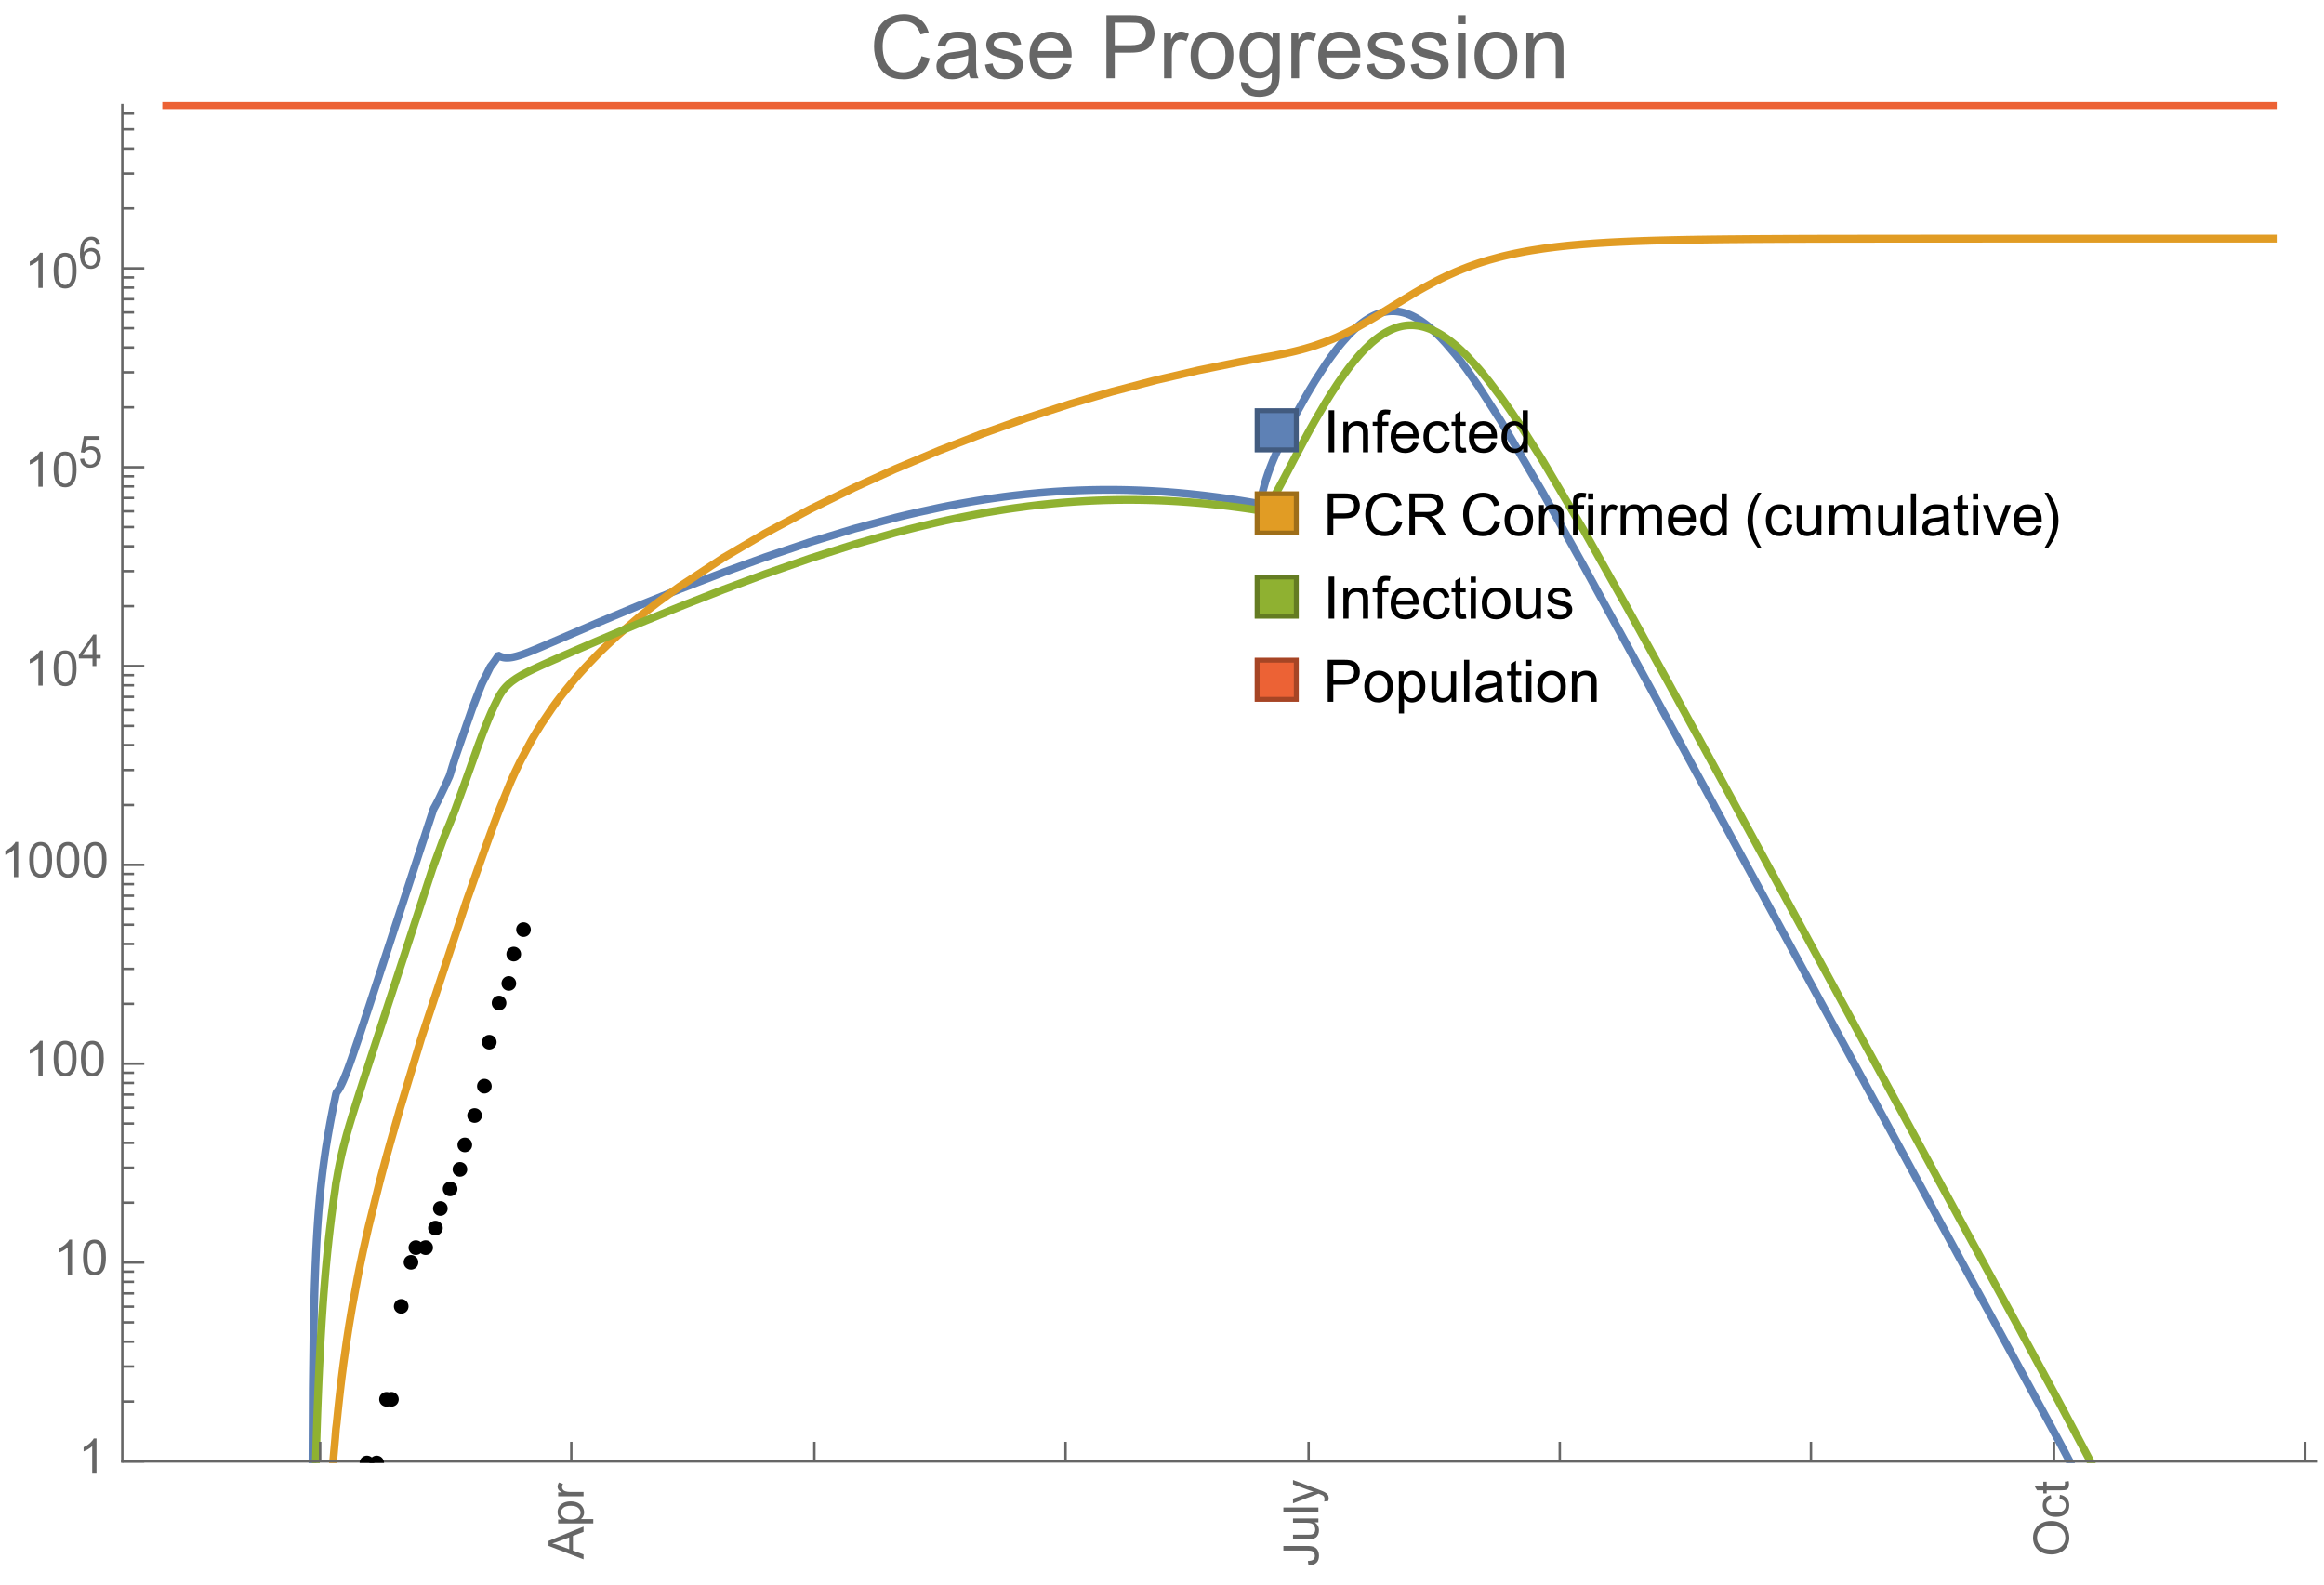 <?xml version="1.0" encoding="UTF-8"?>
<svg xmlns="http://www.w3.org/2000/svg" xmlns:xlink="http://www.w3.org/1999/xlink" width="475pt" height="324pt" viewBox="0 0 475 324" version="1.1">
<defs>
<g>
<symbol overflow="visible" id="glyph0-0">
<path style="stroke:none;" d=""/>
</symbol>
<symbol overflow="visible" id="glyph0-1">
<path style="stroke:none;" d="M 1.117 0 L 1.117 -8.59 L 2.258 -8.59 L 2.258 0 Z M 1.117 0 "/>
</symbol>
<symbol overflow="visible" id="glyph0-2">
<path style="stroke:none;" d="M 0.789 0 L 0.789 -6.223 L 1.742 -6.223 L 1.742 -5.336 C 2.199 -6.02 2.859 -6.363 3.719 -6.363 C 4.094 -6.363 4.441 -6.297 4.754 -6.16 C 5.07 -6.027 5.305 -5.852 5.461 -5.633 C 5.617 -5.414 5.727 -5.152 5.789 -4.852 C 5.828 -4.656 5.848 -4.312 5.848 -3.828 L 5.848 0 L 4.793 0 L 4.793 -3.785 C 4.793 -4.215 4.75 -4.535 4.672 -4.75 C 4.59 -4.961 4.441 -5.133 4.234 -5.258 C 4.023 -5.387 3.781 -5.449 3.5 -5.449 C 3.051 -5.449 2.66 -5.305 2.336 -5.023 C 2.008 -4.738 1.844 -4.195 1.844 -3.398 L 1.844 0 Z M 0.789 0 "/>
</symbol>
<symbol overflow="visible" id="glyph0-3">
<path style="stroke:none;" d="M 1.043 0 L 1.043 -5.402 L 0.109 -5.402 L 0.109 -6.223 L 1.043 -6.223 L 1.043 -6.883 C 1.043 -7.301 1.078 -7.613 1.156 -7.816 C 1.258 -8.09 1.434 -8.312 1.691 -8.48 C 1.945 -8.652 2.305 -8.734 2.766 -8.734 C 3.062 -8.734 3.391 -8.703 3.75 -8.633 L 3.594 -7.711 C 3.375 -7.75 3.164 -7.77 2.969 -7.77 C 2.648 -7.77 2.422 -7.703 2.289 -7.562 C 2.156 -7.426 2.094 -7.172 2.094 -6.797 L 2.094 -6.223 L 3.305 -6.223 L 3.305 -5.402 L 2.094 -5.402 L 2.094 0 Z M 1.043 0 "/>
</symbol>
<symbol overflow="visible" id="glyph0-4">
<path style="stroke:none;" d="M 5.051 -2.004 L 6.141 -1.867 C 5.969 -1.23 5.648 -0.738 5.188 -0.387 C 4.723 -0.035 4.125 0.141 3.406 0.141 C 2.496 0.141 1.773 -0.141 1.238 -0.699 C 0.707 -1.262 0.438 -2.047 0.438 -3.059 C 0.438 -4.105 0.711 -4.918 1.25 -5.496 C 1.789 -6.074 2.484 -6.363 3.344 -6.363 C 4.176 -6.363 4.859 -6.078 5.383 -5.516 C 5.91 -4.949 6.176 -4.148 6.176 -3.125 C 6.176 -3.062 6.172 -2.969 6.172 -2.844 L 1.531 -2.844 C 1.57 -2.16 1.762 -1.633 2.109 -1.273 C 2.457 -0.91 2.891 -0.727 3.41 -0.727 C 3.797 -0.727 4.125 -0.828 4.398 -1.031 C 4.672 -1.234 4.891 -1.559 5.051 -2.004 Z M 1.586 -3.711 L 5.062 -3.711 C 5.016 -4.234 4.883 -4.625 4.664 -4.887 C 4.328 -5.293 3.891 -5.496 3.359 -5.496 C 2.875 -5.496 2.465 -5.336 2.137 -5.008 C 1.805 -4.684 1.625 -4.25 1.586 -3.711 Z M 1.586 -3.711 "/>
</symbol>
<symbol overflow="visible" id="glyph0-5">
<path style="stroke:none;" d="M 4.852 -2.281 L 5.891 -2.145 C 5.777 -1.43 5.484 -0.871 5.02 -0.465 C 4.551 -0.062 3.977 0.141 3.297 0.141 C 2.445 0.141 1.762 -0.137 1.246 -0.695 C 0.727 -1.25 0.469 -2.047 0.469 -3.086 C 0.469 -3.758 0.578 -4.348 0.805 -4.852 C 1.027 -5.355 1.363 -5.734 1.82 -5.984 C 2.273 -6.238 2.77 -6.363 3.305 -6.363 C 3.98 -6.363 4.531 -6.191 4.961 -5.852 C 5.391 -5.508 5.668 -5.023 5.789 -4.395 L 4.766 -4.234 C 4.668 -4.652 4.492 -4.969 4.246 -5.18 C 3.996 -5.391 3.695 -5.496 3.344 -5.496 C 2.812 -5.496 2.383 -5.305 2.051 -4.926 C 1.719 -4.543 1.555 -3.941 1.555 -3.117 C 1.555 -2.281 1.711 -1.672 2.031 -1.297 C 2.352 -0.918 2.773 -0.727 3.289 -0.727 C 3.703 -0.727 4.047 -0.852 4.324 -1.109 C 4.602 -1.363 4.777 -1.75 4.852 -2.281 Z M 4.852 -2.281 "/>
</symbol>
<symbol overflow="visible" id="glyph0-6">
<path style="stroke:none;" d="M 3.094 -0.945 L 3.246 -0.012 C 2.949 0.051 2.684 0.082 2.449 0.082 C 2.066 0.082 1.77 0.023 1.559 -0.102 C 1.348 -0.223 1.199 -0.379 1.113 -0.578 C 1.027 -0.773 0.984 -1.188 0.984 -1.82 L 0.984 -5.402 L 0.211 -5.402 L 0.211 -6.223 L 0.984 -6.223 L 0.984 -7.766 L 2.031 -8.398 L 2.031 -6.223 L 3.094 -6.223 L 3.094 -5.402 L 2.031 -5.402 L 2.031 -1.766 C 2.031 -1.465 2.051 -1.27 2.09 -1.184 C 2.125 -1.098 2.188 -1.031 2.27 -0.977 C 2.355 -0.926 2.477 -0.902 2.633 -0.902 C 2.75 -0.902 2.902 -0.914 3.094 -0.945 Z M 3.094 -0.945 "/>
</symbol>
<symbol overflow="visible" id="glyph0-7">
<path style="stroke:none;" d="M 4.828 0 L 4.828 -0.785 C 4.434 -0.168 3.852 0.141 3.086 0.141 C 2.59 0.141 2.137 0.004 1.719 -0.27 C 1.305 -0.543 0.98 -0.926 0.754 -1.414 C 0.523 -1.906 0.41 -2.469 0.41 -3.105 C 0.41 -3.727 0.516 -4.289 0.719 -4.797 C 0.926 -5.301 1.238 -5.688 1.652 -5.961 C 2.066 -6.23 2.531 -6.363 3.039 -6.363 C 3.414 -6.363 3.75 -6.285 4.043 -6.125 C 4.336 -5.969 4.574 -5.762 4.758 -5.508 L 4.758 -8.59 L 5.805 -8.59 L 5.805 0 Z M 1.492 -3.105 C 1.492 -2.309 1.664 -1.711 2 -1.32 C 2.336 -0.926 2.73 -0.727 3.188 -0.727 C 3.648 -0.727 4.039 -0.914 4.363 -1.293 C 4.684 -1.668 4.844 -2.242 4.844 -3.016 C 4.844 -3.867 4.68 -4.492 4.352 -4.891 C 4.023 -5.289 3.621 -5.492 3.141 -5.492 C 2.672 -5.492 2.281 -5.297 1.965 -4.914 C 1.652 -4.531 1.492 -3.93 1.492 -3.105 Z M 1.492 -3.105 "/>
</symbol>
<symbol overflow="visible" id="glyph0-8">
<path style="stroke:none;" d="M 0.926 0 L 0.926 -8.59 L 4.164 -8.59 C 4.734 -8.59 5.172 -8.562 5.473 -8.508 C 5.895 -8.438 6.25 -8.305 6.531 -8.105 C 6.816 -7.91 7.047 -7.633 7.223 -7.277 C 7.395 -6.922 7.484 -6.531 7.484 -6.105 C 7.484 -5.375 7.25 -4.758 6.785 -4.25 C 6.32 -3.746 5.48 -3.492 4.266 -3.492 L 2.062 -3.492 L 2.062 0 Z M 2.062 -4.508 L 4.281 -4.508 C 5.016 -4.508 5.539 -4.641 5.848 -4.914 C 6.156 -5.188 6.312 -5.574 6.312 -6.07 C 6.312 -6.43 6.219 -6.738 6.039 -6.992 C 5.855 -7.25 5.617 -7.418 5.32 -7.5 C 5.129 -7.551 4.773 -7.578 4.258 -7.578 L 2.062 -7.578 Z M 2.062 -4.508 "/>
</symbol>
<symbol overflow="visible" id="glyph0-9">
<path style="stroke:none;" d="M 7.055 -3.012 L 8.191 -2.727 C 7.953 -1.793 7.523 -1.078 6.906 -0.59 C 6.285 -0.098 5.531 0.148 4.633 0.148 C 3.707 0.148 2.957 -0.043 2.375 -0.418 C 1.797 -0.797 1.355 -1.344 1.051 -2.055 C 0.75 -2.77 0.598 -3.539 0.598 -4.359 C 0.598 -5.254 0.77 -6.035 1.109 -6.699 C 1.453 -7.367 1.938 -7.871 2.57 -8.219 C 3.199 -8.562 3.895 -8.734 4.652 -8.734 C 5.512 -8.734 6.234 -8.516 6.82 -8.078 C 7.406 -7.641 7.812 -7.027 8.047 -6.234 L 6.926 -5.969 C 6.727 -6.594 6.438 -7.051 6.059 -7.336 C 5.68 -7.621 5.203 -7.766 4.629 -7.766 C 3.969 -7.766 3.418 -7.605 2.973 -7.289 C 2.531 -6.973 2.219 -6.547 2.039 -6.016 C 1.859 -5.48 1.77 -4.93 1.77 -4.367 C 1.77 -3.637 1.875 -2.996 2.09 -2.453 C 2.301 -1.906 2.633 -1.5 3.082 -1.23 C 3.531 -0.961 4.016 -0.828 4.539 -0.828 C 5.176 -0.828 5.719 -1.008 6.156 -1.375 C 6.598 -1.742 6.898 -2.289 7.055 -3.012 Z M 7.055 -3.012 "/>
</symbol>
<symbol overflow="visible" id="glyph0-10">
<path style="stroke:none;" d="M 0.945 0 L 0.945 -8.59 L 4.75 -8.59 C 5.516 -8.59 6.102 -8.512 6.5 -8.359 C 6.898 -8.203 7.215 -7.93 7.453 -7.539 C 7.691 -7.148 7.812 -6.719 7.812 -6.246 C 7.812 -5.637 7.613 -5.125 7.219 -4.703 C 6.824 -4.285 6.215 -4.023 5.391 -3.906 C 5.691 -3.762 5.922 -3.621 6.078 -3.48 C 6.41 -3.176 6.723 -2.797 7.02 -2.336 L 8.516 0 L 7.086 0 L 5.945 -1.789 C 5.613 -2.305 5.344 -2.695 5.125 -2.969 C 4.91 -3.242 4.719 -3.438 4.551 -3.547 C 4.379 -3.656 4.207 -3.73 4.031 -3.773 C 3.902 -3.801 3.691 -3.812 3.398 -3.812 L 2.078 -3.812 L 2.078 0 Z M 2.078 -4.797 L 4.523 -4.797 C 5.043 -4.797 5.449 -4.852 5.742 -4.961 C 6.035 -5.066 6.258 -5.238 6.41 -5.477 C 6.562 -5.711 6.641 -5.969 6.641 -6.246 C 6.641 -6.652 6.492 -6.984 6.195 -7.25 C 5.902 -7.512 5.438 -7.641 4.797 -7.641 L 2.078 -7.641 Z M 2.078 -4.797 "/>
</symbol>
<symbol overflow="visible" id="glyph0-11">
<path style="stroke:none;" d="M 0.398 -3.109 C 0.398 -4.262 0.719 -5.117 1.359 -5.672 C 1.895 -6.133 2.547 -6.363 3.316 -6.363 C 4.172 -6.363 4.871 -6.082 5.414 -5.523 C 5.957 -4.961 6.227 -4.188 6.227 -3.199 C 6.227 -2.398 6.109 -1.77 5.867 -1.309 C 5.629 -0.852 5.277 -0.492 4.82 -0.242 C 4.359 0.012 3.859 0.141 3.316 0.141 C 2.445 0.141 1.742 -0.141 1.203 -0.695 C 0.668 -1.254 0.398 -2.062 0.398 -3.109 Z M 1.484 -3.109 C 1.484 -2.312 1.656 -1.719 2.004 -1.32 C 2.352 -0.926 2.789 -0.727 3.316 -0.727 C 3.84 -0.727 4.273 -0.926 4.625 -1.324 C 4.973 -1.723 5.145 -2.328 5.145 -3.148 C 5.145 -3.918 4.969 -4.5 4.621 -4.895 C 4.27 -5.293 3.836 -5.492 3.316 -5.492 C 2.789 -5.492 2.352 -5.293 2.004 -4.898 C 1.656 -4.504 1.484 -3.906 1.484 -3.109 Z M 1.484 -3.109 "/>
</symbol>
<symbol overflow="visible" id="glyph0-12">
<path style="stroke:none;" d="M 0.797 -7.375 L 0.797 -8.59 L 1.852 -8.59 L 1.852 -7.375 Z M 0.797 0 L 0.797 -6.223 L 1.852 -6.223 L 1.852 0 Z M 0.797 0 "/>
</symbol>
<symbol overflow="visible" id="glyph0-13">
<path style="stroke:none;" d="M 0.781 0 L 0.781 -6.223 L 1.727 -6.223 L 1.727 -5.281 C 1.969 -5.723 2.195 -6.012 2.398 -6.152 C 2.605 -6.293 2.828 -6.363 3.078 -6.363 C 3.434 -6.363 3.793 -6.25 4.16 -6.023 L 3.797 -5.047 C 3.539 -5.199 3.281 -5.273 3.023 -5.273 C 2.793 -5.273 2.586 -5.203 2.402 -5.066 C 2.219 -4.926 2.086 -4.734 2.008 -4.488 C 1.891 -4.113 1.836 -3.703 1.836 -3.258 L 1.836 0 Z M 0.781 0 "/>
</symbol>
<symbol overflow="visible" id="glyph0-14">
<path style="stroke:none;" d="M 0.789 0 L 0.789 -6.223 L 1.734 -6.223 L 1.734 -5.352 C 1.93 -5.656 2.188 -5.898 2.516 -6.086 C 2.84 -6.27 3.207 -6.363 3.621 -6.363 C 4.082 -6.363 4.461 -6.266 4.754 -6.078 C 5.051 -5.887 5.258 -5.617 5.379 -5.273 C 5.871 -6 6.512 -6.363 7.301 -6.363 C 7.918 -6.363 8.391 -6.191 8.727 -5.852 C 9.059 -5.508 9.223 -4.984 9.223 -4.273 L 9.223 0 L 8.172 0 L 8.172 -3.922 C 8.172 -4.344 8.141 -4.645 8.07 -4.832 C 8.004 -5.016 7.879 -5.164 7.699 -5.281 C 7.52 -5.395 7.309 -5.449 7.066 -5.449 C 6.629 -5.449 6.266 -5.305 5.977 -5.012 C 5.688 -4.723 5.543 -4.258 5.543 -3.617 L 5.543 0 L 4.488 0 L 4.488 -4.043 C 4.488 -4.512 4.402 -4.863 4.23 -5.098 C 4.059 -5.332 3.777 -5.449 3.387 -5.449 C 3.09 -5.449 2.816 -5.371 2.562 -5.215 C 2.312 -5.059 2.129 -4.828 2.016 -4.531 C 1.902 -4.23 1.844 -3.797 1.844 -3.227 L 1.844 0 Z M 0.789 0 "/>
</symbol>
<symbol overflow="visible" id="glyph0-15">
<path style="stroke:none;" d="M 4.867 0 L 4.867 -0.914 C 4.383 -0.211 3.727 0.141 2.895 0.141 C 2.527 0.141 2.184 0.07 1.867 -0.07 C 1.547 -0.211 1.312 -0.387 1.156 -0.602 C 1.004 -0.812 0.895 -1.074 0.832 -1.383 C 0.789 -1.59 0.766 -1.918 0.766 -2.367 L 0.766 -6.223 L 1.82 -6.223 L 1.82 -2.773 C 1.82 -2.223 1.844 -1.852 1.887 -1.656 C 1.953 -1.379 2.094 -1.164 2.309 -1.004 C 2.523 -0.848 2.789 -0.766 3.105 -0.766 C 3.422 -0.766 3.719 -0.848 3.996 -1.012 C 4.273 -1.172 4.469 -1.395 4.586 -1.672 C 4.699 -1.953 4.758 -2.359 4.758 -2.891 L 4.758 -6.223 L 5.812 -6.223 L 5.812 0 Z M 4.867 0 "/>
</symbol>
<symbol overflow="visible" id="glyph0-16">
<path style="stroke:none;" d="M 0.766 0 L 0.766 -8.59 L 1.82 -8.59 L 1.82 0 Z M 0.766 0 "/>
</symbol>
<symbol overflow="visible" id="glyph0-17">
<path style="stroke:none;" d="M 4.852 -0.766 C 4.461 -0.434 4.086 -0.203 3.723 -0.062 C 3.363 0.074 2.977 0.141 2.562 0.141 C 1.879 0.141 1.352 -0.027 0.984 -0.359 C 0.617 -0.695 0.434 -1.121 0.434 -1.641 C 0.434 -1.945 0.504 -2.223 0.641 -2.477 C 0.781 -2.727 0.961 -2.93 1.188 -3.082 C 1.41 -3.234 1.664 -3.352 1.945 -3.43 C 2.152 -3.484 2.465 -3.535 2.883 -3.586 C 3.734 -3.688 4.359 -3.809 4.766 -3.949 C 4.77 -4.094 4.77 -4.188 4.77 -4.227 C 4.77 -4.656 4.672 -4.957 4.469 -5.133 C 4.199 -5.371 3.801 -5.492 3.27 -5.492 C 2.773 -5.492 2.406 -5.402 2.172 -5.23 C 1.934 -5.055 1.758 -4.75 1.648 -4.305 L 0.617 -4.445 C 0.711 -4.887 0.863 -5.246 1.078 -5.516 C 1.293 -5.789 1.602 -5.996 2.008 -6.145 C 2.414 -6.289 2.887 -6.363 3.422 -6.363 C 3.953 -6.363 4.383 -6.301 4.719 -6.176 C 5.051 -6.051 5.293 -5.895 5.449 -5.703 C 5.605 -5.516 5.715 -5.273 5.777 -4.984 C 5.812 -4.805 5.828 -4.484 5.828 -4.016 L 5.828 -2.609 C 5.828 -1.629 5.852 -1.008 5.898 -0.746 C 5.941 -0.488 6.031 -0.238 6.164 0 L 5.062 0 C 4.953 -0.219 4.883 -0.477 4.852 -0.766 Z M 4.766 -3.125 C 4.383 -2.969 3.805 -2.836 3.039 -2.727 C 2.605 -2.664 2.301 -2.594 2.121 -2.516 C 1.941 -2.438 1.805 -2.32 1.703 -2.172 C 1.605 -2.02 1.559 -1.852 1.559 -1.672 C 1.559 -1.391 1.664 -1.156 1.879 -0.969 C 2.09 -0.781 2.402 -0.688 2.812 -0.688 C 3.219 -0.688 3.578 -0.773 3.898 -0.953 C 4.215 -1.129 4.445 -1.375 4.594 -1.68 C 4.707 -1.918 4.766 -2.273 4.766 -2.734 Z M 4.766 -3.125 "/>
</symbol>
<symbol overflow="visible" id="glyph0-18">
<path style="stroke:none;" d="M 2.52 0 L 0.152 -6.223 L 1.266 -6.223 L 2.602 -2.496 C 2.746 -2.094 2.879 -1.676 3 -1.242 C 3.094 -1.57 3.227 -1.965 3.391 -2.426 L 4.773 -6.223 L 5.859 -6.223 L 3.504 0 Z M 2.52 0 "/>
</symbol>
<symbol overflow="visible" id="glyph0-19">
<path style="stroke:none;" d="M 0.367 -1.859 L 1.414 -2.023 C 1.473 -1.605 1.633 -1.281 1.902 -1.062 C 2.168 -0.84 2.543 -0.727 3.023 -0.727 C 3.508 -0.727 3.867 -0.824 4.102 -1.023 C 4.336 -1.219 4.453 -1.453 4.453 -1.719 C 4.453 -1.957 4.352 -2.141 4.141 -2.281 C 3.996 -2.375 3.641 -2.492 3.062 -2.637 C 2.289 -2.832 1.754 -3 1.457 -3.145 C 1.156 -3.285 0.93 -3.484 0.777 -3.734 C 0.621 -3.988 0.547 -4.266 0.547 -4.57 C 0.547 -4.848 0.609 -5.105 0.734 -5.34 C 0.863 -5.578 1.035 -5.773 1.254 -5.93 C 1.418 -6.051 1.641 -6.152 1.926 -6.238 C 2.207 -6.32 2.512 -6.363 2.836 -6.363 C 3.324 -6.363 3.754 -6.293 4.121 -6.152 C 4.492 -6.012 4.766 -5.82 4.938 -5.582 C 5.113 -5.34 5.234 -5.02 5.305 -4.617 L 4.273 -4.477 C 4.227 -4.797 4.09 -5.047 3.863 -5.227 C 3.641 -5.406 3.32 -5.496 2.914 -5.496 C 2.43 -5.496 2.082 -5.414 1.875 -5.258 C 1.668 -5.098 1.562 -4.906 1.562 -4.695 C 1.562 -4.559 1.609 -4.434 1.695 -4.324 C 1.781 -4.211 1.914 -4.117 2.098 -4.043 C 2.203 -4.004 2.516 -3.914 3.031 -3.773 C 3.777 -3.574 4.297 -3.41 4.59 -3.285 C 4.887 -3.156 5.117 -2.973 5.285 -2.73 C 5.453 -2.488 5.539 -2.188 5.539 -1.828 C 5.539 -1.477 5.434 -1.145 5.23 -0.836 C 5.023 -0.523 4.727 -0.285 4.344 -0.113 C 3.957 0.055 3.516 0.141 3.031 0.141 C 2.223 0.141 1.605 -0.027 1.18 -0.363 C 0.758 -0.699 0.484 -1.195 0.367 -1.859 Z M 0.367 -1.859 "/>
</symbol>
<symbol overflow="visible" id="glyph0-20">
<path style="stroke:none;" d="M 0.789 2.383 L 0.789 -6.223 L 1.75 -6.223 L 1.75 -5.414 C 1.977 -5.73 2.234 -5.969 2.52 -6.125 C 2.805 -6.285 3.148 -6.363 3.555 -6.363 C 4.086 -6.363 4.555 -6.227 4.961 -5.953 C 5.367 -5.68 5.676 -5.293 5.883 -4.797 C 6.09 -4.297 6.195 -3.75 6.195 -3.156 C 6.195 -2.52 6.078 -1.949 5.852 -1.438 C 5.621 -0.93 5.289 -0.539 4.855 -0.266 C 4.418 0.004 3.961 0.141 3.48 0.141 C 3.129 0.141 2.812 0.066 2.535 -0.082 C 2.254 -0.23 2.023 -0.418 1.844 -0.645 L 1.844 2.383 Z M 1.746 -3.078 C 1.746 -2.277 1.906 -1.684 2.234 -1.301 C 2.559 -0.918 2.949 -0.727 3.41 -0.727 C 3.879 -0.727 4.281 -0.926 4.613 -1.32 C 4.949 -1.719 5.117 -2.332 5.117 -3.164 C 5.117 -3.957 4.953 -4.551 4.625 -4.945 C 4.301 -5.34 3.91 -5.539 3.457 -5.539 C 3.008 -5.539 2.609 -5.328 2.266 -4.906 C 1.918 -4.488 1.746 -3.875 1.746 -3.078 Z M 1.746 -3.078 "/>
</symbol>
<symbol overflow="visible" id="glyph1-0">
<path style="stroke:none;" d=""/>
</symbol>
<symbol overflow="visible" id="glyph1-1">
<path style="stroke:none;" d="M 3.562 2.52 L 2.805 2.52 C 2.492 2.121 2.211 1.699 1.953 1.258 C 1.699 0.812 1.477 0.352 1.297 -0.125 C 1.113 -0.602 0.969 -1.086 0.871 -1.586 C 0.77 -2.086 0.719 -2.594 0.719 -3.105 C 0.719 -3.625 0.773 -4.133 0.875 -4.633 C 0.977 -5.129 1.117 -5.617 1.301 -6.086 C 1.484 -6.559 1.703 -7.02 1.961 -7.461 C 2.215 -7.906 2.5 -8.328 2.805 -8.734 L 3.562 -8.734 C 3.285 -8.281 3.039 -7.836 2.82 -7.398 C 2.602 -6.957 2.414 -6.512 2.266 -6.055 C 2.117 -5.602 2.008 -5.133 1.93 -4.648 C 1.852 -4.168 1.812 -3.656 1.812 -3.117 C 1.812 -2.617 1.852 -2.121 1.938 -1.629 C 2.02 -1.137 2.141 -0.652 2.289 -0.18 C 2.441 0.297 2.625 0.758 2.844 1.211 C 3.059 1.66 3.297 2.098 3.562 2.52 Z M 3.562 2.52 "/>
</symbol>
<symbol overflow="visible" id="glyph1-2">
<path style="stroke:none;" d="M 3.273 -3.105 C 3.273 -2.59 3.227 -2.082 3.125 -1.586 C 3.023 -1.086 2.879 -0.602 2.695 -0.129 C 2.512 0.344 2.293 0.801 2.035 1.246 C 1.781 1.688 1.5 2.113 1.188 2.52 L 0.434 2.52 C 0.707 2.074 0.953 1.633 1.172 1.188 C 1.391 0.746 1.574 0.297 1.723 -0.156 C 1.871 -0.613 1.984 -1.086 2.066 -1.57 C 2.145 -2.055 2.188 -2.562 2.188 -3.094 C 2.188 -3.594 2.145 -4.09 2.059 -4.582 C 1.977 -5.074 1.859 -5.559 1.703 -6.031 C 1.551 -6.508 1.367 -6.969 1.152 -7.422 C 0.934 -7.875 0.695 -8.312 0.434 -8.734 L 1.188 -8.734 C 1.5 -8.336 1.789 -7.918 2.047 -7.473 C 2.305 -7.031 2.523 -6.57 2.703 -6.09 C 2.887 -5.613 3.027 -5.121 3.125 -4.621 C 3.227 -4.117 3.273 -3.613 3.273 -3.105 Z M 3.273 -3.105 "/>
</symbol>
<symbol overflow="visible" id="glyph2-0">
<path style="stroke:none;" d=""/>
</symbol>
<symbol overflow="visible" id="glyph2-1">
<path style="stroke:none;" d="M 0 0.016 L -7.156 -2.734 L -7.156 -3.754 L 0 -6.684 L 0 -5.605 L -2.168 -4.77 L -2.168 -1.777 L 0 -0.992 Z M -2.938 -2.051 L -2.938 -4.477 L -4.922 -3.73 C -5.523 -3.504 -6.02 -3.332 -6.406 -3.223 C -5.945 -3.133 -5.492 -3.004 -5.039 -2.836 Z M -2.938 -2.051 "/>
</symbol>
<symbol overflow="visible" id="glyph2-2">
<path style="stroke:none;" d="M 1.988 -0.66 L -5.188 -0.66 L -5.188 -1.461 L -4.512 -1.461 C -4.773 -1.648 -4.973 -1.863 -5.105 -2.102 C -5.238 -2.34 -5.305 -2.625 -5.305 -2.965 C -5.305 -3.406 -5.188 -3.797 -4.961 -4.137 C -4.734 -4.477 -4.41 -4.73 -3.996 -4.902 C -3.582 -5.074 -3.125 -5.16 -2.633 -5.16 C -2.102 -5.16 -1.625 -5.066 -1.199 -4.875 C -0.773 -4.684 -0.449 -4.41 -0.223 -4.047 C 0.004 -3.684 0.117 -3.301 0.117 -2.898 C 0.117 -2.605 0.055 -2.344 -0.066 -2.113 C -0.191 -1.879 -0.348 -1.688 -0.535 -1.539 L 1.988 -1.539 Z M -2.562 -1.457 C -1.895 -1.457 -1.402 -1.59 -1.082 -1.859 C -0.766 -2.129 -0.605 -2.457 -0.605 -2.844 C -0.605 -3.234 -0.77 -3.566 -1.102 -3.844 C -1.43 -4.125 -1.941 -4.262 -2.637 -4.262 C -3.297 -4.262 -3.793 -4.125 -4.121 -3.855 C -4.449 -3.582 -4.613 -3.258 -4.613 -2.883 C -4.613 -2.508 -4.438 -2.176 -4.09 -1.887 C -3.738 -1.598 -3.23 -1.457 -2.562 -1.457 Z M -2.562 -1.457 "/>
</symbol>
<symbol overflow="visible" id="glyph2-3">
<path style="stroke:none;" d="M 0 -0.648 L -5.188 -0.648 L -5.188 -1.441 L -4.398 -1.441 C -4.766 -1.641 -5.008 -1.828 -5.125 -2 C -5.242 -2.172 -5.305 -2.359 -5.305 -2.562 C -5.305 -2.859 -5.207 -3.16 -5.02 -3.469 L -4.203 -3.164 C -4.332 -2.949 -4.395 -2.734 -4.395 -2.52 C -4.395 -2.328 -4.336 -2.156 -4.223 -2.004 C -4.105 -1.852 -3.945 -1.738 -3.742 -1.676 C -3.43 -1.578 -3.086 -1.527 -2.715 -1.527 L 0 -1.527 Z M 0 -0.648 "/>
</symbol>
<symbol overflow="visible" id="glyph2-4">
<path style="stroke:none;" d="M -2.031 -0.289 L -2.148 -1.145 C -1.602 -1.164 -1.227 -1.27 -1.023 -1.449 C -0.824 -1.633 -0.723 -1.883 -0.723 -2.207 C -0.723 -2.445 -0.777 -2.648 -0.887 -2.82 C -0.996 -2.992 -1.145 -3.113 -1.332 -3.18 C -1.52 -3.242 -1.816 -3.277 -2.227 -3.277 L -7.156 -3.277 L -7.156 -4.223 L -2.281 -4.223 C -1.68 -4.223 -1.219 -4.152 -0.887 -4.008 C -0.559 -3.863 -0.309 -3.633 -0.137 -3.316 C 0.035 -3.004 0.121 -2.637 0.121 -2.211 C 0.121 -1.582 -0.059 -1.102 -0.418 -0.77 C -0.781 -0.438 -1.32 -0.273 -2.031 -0.289 Z M -2.031 -0.289 "/>
</symbol>
<symbol overflow="visible" id="glyph2-5">
<path style="stroke:none;" d="M 0 -4.059 L -0.762 -4.059 C -0.176 -3.656 0.117 -3.105 0.117 -2.414 C 0.117 -2.105 0.059 -1.82 -0.059 -1.555 C -0.176 -1.289 -0.324 -1.094 -0.5 -0.965 C -0.68 -0.836 -0.895 -0.746 -1.152 -0.695 C -1.324 -0.66 -1.598 -0.641 -1.973 -0.641 L -5.188 -0.641 L -5.188 -1.52 L -2.309 -1.52 C -1.852 -1.52 -1.543 -1.535 -1.383 -1.57 C -1.152 -1.625 -0.969 -1.746 -0.836 -1.922 C -0.703 -2.102 -0.641 -2.324 -0.641 -2.586 C -0.641 -2.852 -0.707 -3.098 -0.844 -3.328 C -0.977 -3.562 -1.16 -3.727 -1.395 -3.82 C -1.625 -3.918 -1.965 -3.965 -2.406 -3.965 L -5.188 -3.965 L -5.188 -4.844 L 0 -4.844 Z M 0 -4.059 "/>
</symbol>
<symbol overflow="visible" id="glyph2-6">
<path style="stroke:none;" d="M 0 -0.641 L -7.156 -0.641 L -7.156 -1.52 L 0 -1.52 Z M 0 -0.641 "/>
</symbol>
<symbol overflow="visible" id="glyph2-7">
<path style="stroke:none;" d="M 1.996 -0.621 L 1.172 -0.523 C 1.223 -0.715 1.25 -0.883 1.25 -1.023 C 1.25 -1.219 1.219 -1.375 1.152 -1.492 C 1.086 -1.609 0.996 -1.707 0.879 -1.781 C 0.789 -1.836 0.574 -1.926 0.227 -2.051 C 0.176 -2.066 0.105 -2.094 0.012 -2.129 L -5.188 -0.16 L -5.188 -1.109 L -2.184 -2.188 C -1.801 -2.328 -1.402 -2.453 -0.98 -2.562 C -1.383 -2.664 -1.777 -2.785 -2.164 -2.926 L -5.188 -4.031 L -5.188 -4.914 L 0.09 -2.938 C 0.66 -2.727 1.051 -2.562 1.266 -2.445 C 1.555 -2.289 1.766 -2.109 1.902 -1.91 C 2.039 -1.707 2.105 -1.465 2.105 -1.188 C 2.105 -1.016 2.07 -0.828 1.996 -0.621 Z M 1.996 -0.621 "/>
</symbol>
<symbol overflow="visible" id="glyph2-8">
<path style="stroke:none;" d="M -3.484 -0.484 C -4.672 -0.484 -5.605 -0.801 -6.277 -1.441 C -6.949 -2.078 -7.285 -2.902 -7.285 -3.91 C -7.285 -4.57 -7.129 -5.168 -6.812 -5.699 C -6.496 -6.23 -6.055 -6.633 -5.492 -6.91 C -4.926 -7.188 -4.285 -7.328 -3.57 -7.328 C -2.844 -7.328 -2.195 -7.184 -1.621 -6.891 C -1.047 -6.598 -0.613 -6.18 -0.32 -5.645 C -0.023 -5.109 0.121 -4.527 0.121 -3.906 C 0.121 -3.234 -0.039 -2.629 -0.367 -2.102 C -0.691 -1.57 -1.137 -1.168 -1.699 -0.895 C -2.262 -0.621 -2.859 -0.484 -3.484 -0.484 Z M -3.473 -1.461 C -2.609 -1.461 -1.93 -1.691 -1.434 -2.156 C -0.938 -2.621 -0.688 -3.203 -0.688 -3.902 C -0.688 -4.613 -0.938 -5.199 -1.441 -5.66 C -1.941 -6.121 -2.652 -6.352 -3.574 -6.352 C -4.156 -6.352 -4.664 -6.254 -5.102 -6.059 C -5.535 -5.859 -5.871 -5.57 -6.109 -5.191 C -6.352 -4.812 -6.469 -4.387 -6.469 -3.918 C -6.469 -3.246 -6.238 -2.668 -5.777 -2.184 C -5.316 -1.703 -4.551 -1.461 -3.473 -1.461 Z M -3.473 -1.461 "/>
</symbol>
<symbol overflow="visible" id="glyph2-9">
<path style="stroke:none;" d="M -1.898 -4.043 L -1.785 -4.906 C -1.191 -4.812 -0.727 -4.57 -0.387 -4.184 C -0.051 -3.793 0.117 -3.316 0.117 -2.75 C 0.117 -2.039 -0.113 -1.469 -0.578 -1.039 C -1.043 -0.605 -1.707 -0.391 -2.574 -0.391 C -3.133 -0.391 -3.625 -0.484 -4.043 -0.668 C -4.461 -0.855 -4.777 -1.137 -4.988 -1.516 C -5.199 -1.895 -5.305 -2.309 -5.305 -2.754 C -5.305 -3.316 -5.16 -3.777 -4.875 -4.137 C -4.59 -4.492 -4.188 -4.723 -3.66 -4.824 L -3.531 -3.969 C -3.879 -3.887 -4.141 -3.746 -4.316 -3.539 C -4.492 -3.332 -4.578 -3.082 -4.578 -2.789 C -4.578 -2.348 -4.422 -1.984 -4.105 -1.711 C -3.789 -1.434 -3.285 -1.293 -2.598 -1.293 C -1.902 -1.293 -1.395 -1.426 -1.078 -1.695 C -0.762 -1.961 -0.605 -2.309 -0.605 -2.738 C -0.605 -3.086 -0.711 -3.371 -0.922 -3.602 C -1.133 -3.836 -1.461 -3.98 -1.898 -4.043 Z M -1.898 -4.043 "/>
</symbol>
<symbol overflow="visible" id="glyph2-10">
<path style="stroke:none;" d="M -0.785 -2.578 L -0.008 -2.703 C 0.043 -2.457 0.07 -2.234 0.07 -2.039 C 0.07 -1.723 0.02 -1.477 -0.082 -1.297 C -0.184 -1.121 -0.316 -1 -0.48 -0.93 C -0.645 -0.855 -0.992 -0.82 -1.52 -0.82 L -4.5 -0.82 L -4.5 -0.176 L -5.188 -0.176 L -5.188 -0.82 L -6.469 -0.82 L -6.996 -1.695 L -5.188 -1.695 L -5.188 -2.578 L -4.5 -2.578 L -4.5 -1.695 L -1.469 -1.695 C -1.219 -1.695 -1.059 -1.711 -0.984 -1.742 C -0.914 -1.773 -0.859 -1.82 -0.816 -1.891 C -0.773 -1.961 -0.75 -2.062 -0.75 -2.191 C -0.75 -2.289 -0.762 -2.418 -0.785 -2.578 Z M -0.785 -2.578 "/>
</symbol>
<symbol overflow="visible" id="glyph3-0">
<path style="stroke:none;" d=""/>
</symbol>
<symbol overflow="visible" id="glyph3-1">
<path style="stroke:none;" d="M 3.727 0 L 2.848 0 L 2.848 -5.602 C 2.637 -5.398 2.359 -5.195 2.016 -4.996 C 1.672 -4.793 1.363 -4.641 1.09 -4.539 L 1.09 -5.391 C 1.582 -5.621 2.012 -5.902 2.379 -6.23 C 2.746 -6.559 3.008 -6.879 3.16 -7.188 L 3.727 -7.188 Z M 3.727 0 "/>
</symbol>
<symbol overflow="visible" id="glyph3-2">
<path style="stroke:none;" d="M 0.414 -3.531 C 0.414 -4.375 0.504 -5.059 0.676 -5.574 C 0.852 -6.09 1.109 -6.488 1.453 -6.766 C 1.797 -7.047 2.227 -7.188 2.75 -7.188 C 3.133 -7.188 3.469 -7.109 3.758 -6.957 C 4.047 -6.801 4.289 -6.578 4.477 -6.285 C 4.664 -5.996 4.812 -5.641 4.922 -5.223 C 5.031 -4.805 5.082 -4.238 5.082 -3.531 C 5.082 -2.691 4.996 -2.012 4.824 -1.496 C 4.652 -0.98 4.395 -0.582 4.051 -0.301 C 3.707 -0.02 3.273 0.121 2.75 0.121 C 2.059 0.121 1.516 -0.125 1.125 -0.621 C 0.652 -1.215 0.414 -2.188 0.414 -3.531 Z M 1.32 -3.531 C 1.32 -2.355 1.457 -1.574 1.73 -1.184 C 2.008 -0.797 2.344 -0.602 2.75 -0.602 C 3.152 -0.602 3.492 -0.797 3.766 -1.188 C 4.043 -1.578 4.18 -2.359 4.18 -3.531 C 4.18 -4.711 4.043 -5.492 3.766 -5.879 C 3.492 -6.266 3.148 -6.461 2.738 -6.461 C 2.336 -6.461 2.012 -6.289 1.773 -5.945 C 1.469 -5.512 1.32 -4.707 1.32 -3.531 Z M 1.32 -3.531 "/>
</symbol>
<symbol overflow="visible" id="glyph4-0">
<path style="stroke:none;" d=""/>
</symbol>
<symbol overflow="visible" id="glyph4-1">
<path style="stroke:none;" d="M 2.91 0 L 2.91 -1.543 L 0.113 -1.543 L 0.113 -2.266 L 3.055 -6.441 L 3.699 -6.441 L 3.699 -2.266 L 4.57 -2.266 L 4.57 -1.543 L 3.699 -1.543 L 3.699 0 Z M 2.91 -2.266 L 2.91 -5.172 L 0.891 -2.266 Z M 2.91 -2.266 "/>
</symbol>
<symbol overflow="visible" id="glyph4-2">
<path style="stroke:none;" d="M 0.375 -1.688 L 1.203 -1.758 C 1.266 -1.352 1.41 -1.051 1.633 -0.848 C 1.855 -0.645 2.125 -0.539 2.445 -0.539 C 2.824 -0.539 3.148 -0.684 3.41 -0.973 C 3.672 -1.258 3.805 -1.641 3.805 -2.113 C 3.805 -2.566 3.68 -2.922 3.426 -3.18 C 3.172 -3.441 2.84 -3.574 2.43 -3.574 C 2.176 -3.574 1.945 -3.516 1.742 -3.398 C 1.535 -3.281 1.375 -3.133 1.258 -2.949 L 0.516 -3.047 L 1.137 -6.355 L 4.344 -6.355 L 4.344 -5.598 L 1.77 -5.598 L 1.422 -3.867 C 1.809 -4.137 2.215 -4.273 2.641 -4.273 C 3.203 -4.273 3.68 -4.078 4.066 -3.688 C 4.453 -3.297 4.645 -2.797 4.645 -2.184 C 4.645 -1.602 4.477 -1.098 4.137 -0.672 C 3.723 -0.152 3.156 0.109 2.445 0.109 C 1.859 0.109 1.379 -0.055 1.008 -0.383 C 0.637 -0.711 0.426 -1.145 0.375 -1.688 Z M 0.375 -1.688 "/>
</symbol>
<symbol overflow="visible" id="glyph4-3">
<path style="stroke:none;" d="M 4.477 -4.863 L 3.691 -4.805 C 3.621 -5.113 3.523 -5.34 3.391 -5.48 C 3.18 -5.707 2.914 -5.82 2.602 -5.82 C 2.352 -5.82 2.129 -5.75 1.938 -5.609 C 1.688 -5.426 1.492 -5.16 1.348 -4.812 C 1.203 -4.465 1.133 -3.969 1.125 -3.32 C 1.316 -3.613 1.547 -3.828 1.824 -3.969 C 2.098 -4.109 2.387 -4.18 2.688 -4.18 C 3.215 -4.18 3.664 -3.984 4.035 -3.598 C 4.406 -3.211 4.594 -2.707 4.594 -2.094 C 4.594 -1.688 4.504 -1.312 4.332 -0.965 C 4.156 -0.617 3.918 -0.352 3.613 -0.168 C 3.309 0.016 2.961 0.109 2.574 0.109 C 1.914 0.109 1.379 -0.133 0.961 -0.617 C 0.547 -1.102 0.34 -1.902 0.34 -3.016 C 0.34 -4.262 0.57 -5.164 1.027 -5.73 C 1.43 -6.223 1.969 -6.469 2.648 -6.469 C 3.156 -6.469 3.57 -6.328 3.895 -6.043 C 4.219 -5.758 4.414 -5.367 4.477 -4.863 Z M 1.25 -2.086 C 1.25 -1.812 1.305 -1.555 1.422 -1.305 C 1.539 -1.055 1.699 -0.867 1.906 -0.734 C 2.113 -0.605 2.332 -0.539 2.562 -0.539 C 2.895 -0.539 3.184 -0.676 3.422 -0.945 C 3.664 -1.215 3.785 -1.582 3.785 -2.043 C 3.785 -2.488 3.664 -2.84 3.43 -3.098 C 3.191 -3.352 2.891 -3.48 2.531 -3.48 C 2.172 -3.48 1.871 -3.352 1.621 -3.098 C 1.371 -2.84 1.25 -2.504 1.25 -2.086 Z M 1.25 -2.086 "/>
</symbol>
<symbol overflow="visible" id="glyph5-0">
<path style="stroke:none;" d=""/>
</symbol>
<symbol overflow="visible" id="glyph5-1">
<path style="stroke:none;" d="M 10.582 -4.516 L 12.289 -4.086 C 11.93 -2.688 11.285 -1.617 10.359 -0.883 C 9.43 -0.148 8.293 0.219 6.953 0.219 C 5.562 0.219 4.434 -0.062 3.562 -0.629 C 2.695 -1.195 2.031 -2.012 1.578 -3.086 C 1.125 -4.156 0.898 -5.309 0.898 -6.539 C 0.898 -7.883 1.152 -9.051 1.664 -10.051 C 2.18 -11.051 2.906 -11.809 3.855 -12.328 C 4.801 -12.844 5.844 -13.105 6.977 -13.105 C 8.266 -13.105 9.352 -12.777 10.23 -12.121 C 11.109 -11.465 11.723 -10.539 12.066 -9.352 L 10.391 -8.957 C 10.09 -9.895 9.656 -10.578 9.086 -11.004 C 8.52 -11.43 7.805 -11.645 6.945 -11.645 C 5.953 -11.645 5.125 -11.406 4.461 -10.934 C 3.797 -10.461 3.328 -9.82 3.059 -9.023 C 2.789 -8.223 2.656 -7.398 2.656 -6.547 C 2.656 -5.453 2.812 -4.496 3.133 -3.68 C 3.453 -2.859 3.949 -2.25 4.625 -1.844 C 5.297 -1.441 6.027 -1.238 6.812 -1.238 C 7.766 -1.238 8.574 -1.516 9.238 -2.066 C 9.898 -2.617 10.348 -3.434 10.582 -4.516 Z M 10.582 -4.516 "/>
</symbol>
<symbol overflow="visible" id="glyph5-2">
<path style="stroke:none;" d="M 7.277 -1.152 C 6.691 -0.652 6.129 -0.301 5.586 -0.098 C 5.043 0.109 4.461 0.211 3.84 0.211 C 2.816 0.211 2.027 -0.039 1.477 -0.539 C 0.926 -1.039 0.648 -1.68 0.648 -2.461 C 0.648 -2.918 0.754 -3.336 0.961 -3.715 C 1.172 -4.094 1.441 -4.395 1.781 -4.625 C 2.117 -4.852 2.496 -5.023 2.918 -5.141 C 3.227 -5.223 3.695 -5.305 4.324 -5.379 C 5.602 -5.531 6.543 -5.711 7.145 -5.922 C 7.152 -6.141 7.156 -6.277 7.156 -6.336 C 7.156 -6.98 7.004 -7.438 6.707 -7.699 C 6.301 -8.055 5.703 -8.234 4.906 -8.234 C 4.16 -8.234 3.609 -8.105 3.258 -7.844 C 2.902 -7.582 2.641 -7.121 2.469 -6.461 L 0.922 -6.672 C 1.062 -7.332 1.297 -7.867 1.617 -8.273 C 1.938 -8.68 2.406 -8.996 3.016 -9.215 C 3.625 -9.434 4.328 -9.547 5.133 -9.547 C 5.93 -9.547 6.578 -9.453 7.074 -9.266 C 7.574 -9.078 7.938 -8.84 8.172 -8.555 C 8.406 -8.273 8.57 -7.914 8.664 -7.48 C 8.719 -7.211 8.746 -6.723 8.746 -6.02 L 8.746 -3.91 C 8.746 -2.441 8.777 -1.512 8.848 -1.121 C 8.914 -0.73 9.047 -0.359 9.246 0 L 7.594 0 C 7.43 -0.328 7.324 -0.711 7.277 -1.152 Z M 7.145 -4.684 C 6.57 -4.449 5.711 -4.25 4.562 -4.086 C 3.91 -3.992 3.453 -3.887 3.18 -3.77 C 2.91 -3.652 2.703 -3.48 2.559 -3.258 C 2.41 -3.031 2.336 -2.781 2.336 -2.504 C 2.336 -2.082 2.496 -1.73 2.816 -1.449 C 3.137 -1.168 3.602 -1.027 4.219 -1.027 C 4.828 -1.027 5.371 -1.16 5.844 -1.43 C 6.32 -1.695 6.668 -2.059 6.891 -2.523 C 7.062 -2.879 7.145 -3.406 7.145 -4.105 Z M 7.145 -4.684 "/>
</symbol>
<symbol overflow="visible" id="glyph5-3">
<path style="stroke:none;" d="M 0.555 -2.785 L 2.117 -3.031 C 2.207 -2.406 2.449 -1.926 2.852 -1.59 C 3.254 -1.258 3.812 -1.09 4.535 -1.09 C 5.262 -1.09 5.801 -1.238 6.152 -1.535 C 6.504 -1.828 6.68 -2.176 6.68 -2.574 C 6.68 -2.934 6.523 -3.215 6.215 -3.418 C 5.996 -3.559 5.457 -3.738 4.598 -3.953 C 3.438 -4.246 2.633 -4.5 2.184 -4.715 C 1.734 -4.93 1.395 -5.227 1.164 -5.602 C 0.934 -5.98 0.816 -6.398 0.816 -6.855 C 0.816 -7.273 0.914 -7.656 1.102 -8.012 C 1.293 -8.367 1.555 -8.66 1.883 -8.895 C 2.129 -9.078 2.461 -9.23 2.887 -9.355 C 3.312 -9.48 3.766 -9.547 4.254 -9.547 C 4.984 -9.547 5.629 -9.438 6.184 -9.227 C 6.738 -9.016 7.145 -8.73 7.41 -8.371 C 7.672 -8.012 7.855 -7.531 7.953 -6.926 L 6.406 -6.715 C 6.336 -7.195 6.133 -7.57 5.797 -7.84 C 5.461 -8.109 4.984 -8.242 4.367 -8.242 C 3.641 -8.242 3.125 -8.125 2.812 -7.883 C 2.5 -7.645 2.348 -7.363 2.348 -7.039 C 2.348 -6.836 2.41 -6.648 2.539 -6.484 C 2.668 -6.316 2.871 -6.176 3.148 -6.062 C 3.305 -6.004 3.77 -5.871 4.543 -5.66 C 5.664 -5.359 6.445 -5.117 6.887 -4.926 C 7.328 -4.734 7.676 -4.461 7.93 -4.094 C 8.18 -3.73 8.305 -3.281 8.305 -2.742 C 8.305 -2.215 8.152 -1.719 7.844 -1.254 C 7.535 -0.789 7.094 -0.426 6.512 -0.172 C 5.934 0.082 5.277 0.211 4.543 0.211 C 3.332 0.211 2.406 -0.039 1.77 -0.547 C 1.133 -1.051 0.73 -1.797 0.555 -2.785 Z M 0.555 -2.785 "/>
</symbol>
<symbol overflow="visible" id="glyph5-4">
<path style="stroke:none;" d="M 7.578 -3.008 L 9.211 -2.805 C 8.953 -1.848 8.477 -1.109 7.777 -0.578 C 7.082 -0.051 6.191 0.211 5.105 0.211 C 3.742 0.211 2.66 -0.211 1.859 -1.051 C 1.059 -1.891 0.66 -3.07 0.66 -4.586 C 0.66 -6.156 1.062 -7.375 1.871 -8.242 C 2.68 -9.109 3.73 -9.547 5.02 -9.547 C 6.266 -9.547 7.285 -9.121 8.078 -8.27 C 8.867 -7.422 9.266 -6.227 9.266 -4.684 C 9.266 -4.59 9.262 -4.449 9.254 -4.262 L 2.293 -4.262 C 2.352 -3.238 2.641 -2.453 3.164 -1.906 C 3.688 -1.363 4.336 -1.09 5.117 -1.09 C 5.695 -1.09 6.191 -1.242 6.602 -1.547 C 7.012 -1.852 7.336 -2.336 7.578 -3.008 Z M 2.383 -5.562 L 7.594 -5.562 C 7.523 -6.348 7.324 -6.938 6.996 -7.328 C 6.492 -7.938 5.84 -8.242 5.035 -8.242 C 4.309 -8.242 3.699 -8 3.203 -7.516 C 2.707 -7.027 2.434 -6.379 2.383 -5.562 Z M 2.383 -5.562 "/>
</symbol>
<symbol overflow="visible" id="glyph5-5">
<path style="stroke:none;" d="M 1.391 0 L 1.391 -12.883 L 6.25 -12.883 C 7.105 -12.883 7.758 -12.844 8.211 -12.762 C 8.844 -12.656 9.371 -12.457 9.801 -12.16 C 10.227 -11.863 10.57 -11.449 10.832 -10.914 C 11.094 -10.383 11.223 -9.797 11.223 -9.156 C 11.223 -8.062 10.875 -7.137 10.18 -6.375 C 9.48 -5.617 8.219 -5.238 6.398 -5.238 L 3.094 -5.238 L 3.094 0 Z M 3.094 -6.758 L 6.426 -6.758 C 7.527 -6.758 8.309 -6.965 8.773 -7.375 C 9.234 -7.785 9.465 -8.359 9.465 -9.105 C 9.465 -9.645 9.328 -10.105 9.059 -10.488 C 8.785 -10.875 8.426 -11.125 7.98 -11.25 C 7.695 -11.328 7.164 -11.363 6.391 -11.363 L 3.094 -11.363 Z M 3.094 -6.758 "/>
</symbol>
<symbol overflow="visible" id="glyph5-6">
<path style="stroke:none;" d="M 1.168 0 L 1.168 -9.336 L 2.594 -9.336 L 2.594 -7.918 C 2.957 -8.582 3.293 -9.016 3.598 -9.227 C 3.906 -9.438 4.246 -9.547 4.613 -9.547 C 5.148 -9.547 5.688 -9.375 6.242 -9.035 L 5.695 -7.566 C 5.309 -7.797 4.922 -7.91 4.535 -7.91 C 4.188 -7.91 3.879 -7.805 3.602 -7.598 C 3.328 -7.391 3.133 -7.102 3.016 -6.734 C 2.84 -6.172 2.75 -5.555 2.75 -4.887 L 2.75 0 Z M 1.168 0 "/>
</symbol>
<symbol overflow="visible" id="glyph5-7">
<path style="stroke:none;" d="M 0.598 -4.668 C 0.598 -6.395 1.078 -7.676 2.039 -8.508 C 2.844 -9.199 3.82 -9.547 4.977 -9.547 C 6.258 -9.547 7.305 -9.125 8.121 -8.285 C 8.938 -7.445 9.344 -6.281 9.344 -4.797 C 9.344 -3.598 9.164 -2.652 8.801 -1.965 C 8.441 -1.277 7.918 -0.742 7.23 -0.359 C 6.539 0.02 5.789 0.211 4.977 0.211 C 3.668 0.211 2.613 -0.207 1.805 -1.047 C 1 -1.883 0.598 -3.09 0.598 -4.668 Z M 2.223 -4.668 C 2.223 -3.473 2.484 -2.578 3.008 -1.98 C 3.527 -1.387 4.184 -1.09 4.977 -1.09 C 5.762 -1.09 6.414 -1.391 6.934 -1.984 C 7.457 -2.582 7.719 -3.496 7.719 -4.719 C 7.719 -5.875 7.453 -6.75 6.93 -7.344 C 6.406 -7.938 5.754 -8.234 4.977 -8.234 C 4.184 -8.234 3.527 -7.938 3.008 -7.348 C 2.484 -6.758 2.223 -5.863 2.223 -4.668 Z M 2.223 -4.668 "/>
</symbol>
<symbol overflow="visible" id="glyph5-8">
<path style="stroke:none;" d="M 0.898 0.773 L 2.434 1 C 2.5 1.477 2.68 1.82 2.969 2.039 C 3.363 2.332 3.898 2.477 4.578 2.477 C 5.312 2.477 5.875 2.332 6.273 2.039 C 6.672 1.746 6.945 1.336 7.086 0.809 C 7.168 0.484 7.203 -0.191 7.199 -1.223 C 6.508 -0.406 5.645 0 4.613 0 C 3.332 0 2.336 -0.461 1.633 -1.391 C 0.93 -2.316 0.578 -3.426 0.578 -4.719 C 0.578 -5.609 0.742 -6.434 1.062 -7.184 C 1.387 -7.938 1.852 -8.52 2.465 -8.93 C 3.078 -9.34 3.797 -9.547 4.625 -9.547 C 5.727 -9.547 6.633 -9.102 7.348 -8.211 L 7.348 -9.336 L 8.805 -9.336 L 8.805 -1.266 C 8.805 0.188 8.66 1.219 8.363 1.824 C 8.066 2.43 7.598 2.91 6.957 3.262 C 6.316 3.613 5.523 3.789 4.586 3.789 C 3.473 3.789 2.574 3.539 1.891 3.035 C 1.203 2.535 0.875 1.781 0.898 0.773 Z M 2.207 -4.836 C 2.207 -3.609 2.449 -2.715 2.938 -2.152 C 3.422 -1.59 4.031 -1.309 4.766 -1.309 C 5.492 -1.309 6.102 -1.59 6.594 -2.148 C 7.086 -2.707 7.328 -3.586 7.328 -4.781 C 7.328 -5.922 7.078 -6.785 6.57 -7.367 C 6.062 -7.945 5.453 -8.234 4.738 -8.234 C 4.035 -8.234 3.438 -7.949 2.945 -7.379 C 2.453 -6.809 2.207 -5.961 2.207 -4.836 Z M 2.207 -4.836 "/>
</symbol>
<symbol overflow="visible" id="glyph5-9">
<path style="stroke:none;" d="M 1.195 -11.066 L 1.195 -12.883 L 2.777 -12.883 L 2.777 -11.066 Z M 1.195 0 L 1.195 -9.336 L 2.777 -9.336 L 2.777 0 Z M 1.195 0 "/>
</symbol>
<symbol overflow="visible" id="glyph5-10">
<path style="stroke:none;" d="M 1.188 0 L 1.188 -9.336 L 2.609 -9.336 L 2.609 -8.008 C 3.297 -9.031 4.285 -9.547 5.582 -9.547 C 6.145 -9.547 6.66 -9.445 7.133 -9.242 C 7.605 -9.039 7.957 -8.773 8.191 -8.445 C 8.426 -8.117 8.59 -7.727 8.684 -7.277 C 8.742 -6.984 8.773 -6.473 8.773 -5.738 L 8.773 0 L 7.188 0 L 7.188 -5.68 C 7.188 -6.324 7.129 -6.805 7.004 -7.125 C 6.883 -7.445 6.664 -7.699 6.352 -7.887 C 6.039 -8.078 5.668 -8.172 5.246 -8.172 C 4.574 -8.172 3.992 -7.961 3.504 -7.531 C 3.016 -7.105 2.77 -6.293 2.77 -5.098 L 2.77 0 Z M 1.188 0 "/>
</symbol>
</g>
<clipPath id="clip1">
  <path d="M 56 56 L 431 56 L 431 299.039 L 56 299.039 Z M 56 56 "/>
</clipPath>
<clipPath id="clip2">
  <path d="M 60 41 L 472 41 L 472 299.039 L 60 299.039 Z M 60 41 "/>
</clipPath>
<clipPath id="clip3">
  <path d="M 57 59 L 435 59 L 435 299.039 L 57 299.039 Z M 57 59 "/>
</clipPath>
<clipPath id="clip4">
  <path d="M 32 20.879 L 466 20.879 L 466 23 L 32 23 Z M 32 20.879 "/>
</clipPath>
<clipPath id="clip5">
  <path d="M 256.32 83.281 L 265 83.281 L 265 92 L 256.32 92 Z M 256.32 83.281 "/>
</clipPath>
<clipPath id="clip6">
  <path d="M 256.32 83.281 L 266 83.281 L 266 93 L 256.32 93 Z M 256.32 83.281 "/>
</clipPath>
<clipPath id="clip7">
  <path d="M 256.32 100.32 L 265 100.32 L 265 109 L 256.32 109 Z M 256.32 100.32 "/>
</clipPath>
<clipPath id="clip8">
  <path d="M 256.32 100.32 L 266 100.32 L 266 110 L 256.32 110 Z M 256.32 100.32 "/>
</clipPath>
<clipPath id="clip9">
  <path d="M 256.32 117.359 L 265 117.359 L 265 126 L 256.32 126 Z M 256.32 117.359 "/>
</clipPath>
<clipPath id="clip10">
  <path d="M 256.32 117.359 L 266 117.359 L 266 127 L 256.32 127 Z M 256.32 117.359 "/>
</clipPath>
<clipPath id="clip11">
  <path d="M 256.32 134.398 L 265 134.398 L 265 143 L 256.32 143 Z M 256.32 134.398 "/>
</clipPath>
<clipPath id="clip12">
  <path d="M 256.32 134.398 L 266 134.398 L 266 144 L 256.32 144 Z M 256.32 134.398 "/>
</clipPath>
<clipPath id="clip13">
  <path d="M 75 297 L 79 297 L 79 299 L 75 299 Z M 75 297 "/>
</clipPath>
<clipPath id="clip14">
  <path d="M 73 297 L 77 297 L 77 299 L 73 299 Z M 73 297 "/>
</clipPath>
</defs>
<g id="surface5252">
<g clip-path="url(#clip1)" clip-rule="nonzero">
<path style="fill:none;stroke-width:1.6;stroke-linecap:square;stroke-linejoin:miter;stroke:rgb(36.841%,50.677%,70.979%);stroke-opacity:1;stroke-miterlimit:3.25;" d="M 63.871 298.688 L 63.938 283.648 L 64.07 273.414 L 64.199 267.062 L 64.332 262.473 L 64.465 258.887 L 64.594 255.918 L 64.727 253.402 L 64.855 251.223 L 64.988 249.289 L 65.117 247.559 L 65.25 245.988 L 65.379 244.543 L 65.512 243.215 L 65.645 241.973 L 65.906 239.711 L 66.035 238.672 L 66.168 237.684 L 66.43 235.828 L 66.559 234.953 L 66.691 234.109 L 66.953 232.504 L 67.477 229.543 L 67.609 228.848 L 67.738 228.164 L 68 226.836 L 68.133 226.188 L 68.262 225.555 L 68.395 224.926 L 68.527 224.309 L 68.668 223.621 L 68.809 223.23 L 68.953 223.066 L 69.094 222.871 L 69.238 222.652 L 69.379 222.414 L 69.664 221.887 L 69.805 221.602 L 69.949 221.305 L 70.23 220.668 L 70.801 219.273 L 70.941 218.902 L 71.086 218.523 L 71.367 217.75 L 71.938 216.148 L 73.074 212.812 L 73.219 212.387 L 73.359 211.961 L 73.645 211.105 L 74.211 209.391 L 75.348 205.934 L 77.625 198.984 L 86.113 172.98 L 86.258 172.543 L 86.402 172.102 L 86.691 171.223 L 87.266 169.461 L 87.41 169.023 L 87.551 168.582 L 87.84 167.703 L 87.984 167.262 L 88.129 166.824 L 88.414 165.941 L 88.559 165.504 L 88.703 165.176 L 88.848 164.926 L 88.992 164.664 L 89.566 163.566 L 90.715 161.164 L 91.004 160.539 L 91.289 159.906 L 91.723 158.945 L 91.867 158.621 L 92.008 158.203 L 92.152 157.715 L 92.441 156.758 L 93.016 154.914 L 95.316 148.258 L 95.598 147.445 L 95.883 146.637 L 96.445 145.02 L 97.574 142.062 L 97.715 141.711 L 97.855 141.355 L 98.141 140.641 L 98.422 139.922 L 98.703 139.309 L 98.844 139.039 L 98.988 138.77 L 99.27 138.219 L 99.832 137.074 L 99.977 136.781 L 100.117 136.488 L 100.258 136.234 L 100.398 136.062 L 100.539 135.883 L 100.68 135.699 L 100.961 135.316 L 101.105 135.117 L 101.387 134.711 L 101.527 134.504 L 101.668 134.289 L 101.809 134.078 L 101.949 134.039 L 102.094 134.109 L 102.234 134.172 L 102.375 134.227 L 102.516 134.273 L 102.656 134.312 L 102.797 134.348 L 102.938 134.375 L 103.082 134.398 L 103.223 134.414 L 103.363 134.426 L 103.645 134.434 L 103.785 134.43 L 104.066 134.414 L 104.211 134.398 L 104.352 134.383 L 104.48 134.363 L 104.613 134.344 L 104.879 134.297 L 105.008 134.27 L 105.141 134.238 L 105.402 134.176 L 105.668 134.105 L 105.93 134.027 L 106.457 133.863 L 106.59 133.816 L 106.719 133.773 L 106.984 133.68 L 107.512 133.488 L 108.562 133.078 L 108.828 132.969 L 109.09 132.863 L 109.617 132.645 L 110.672 132.203 L 112.777 131.301 L 121.914 127.387 L 130.445 123.828 L 138.809 120.461 L 147.883 116.973 L 156.348 113.902 L 165.527 110.816 L 174.535 108.078 L 182.938 105.824 L 183.078 105.789 L 183.223 105.754 L 184.078 105.543 L 185.215 105.27 L 187.492 104.738 L 192.051 103.754 L 192.582 103.645 L 194.176 103.328 L 196.305 102.93 L 197.367 102.742 L 198.43 102.559 L 200.559 102.207 L 200.699 102.184 L 200.844 102.164 L 201.133 102.117 L 201.707 102.031 L 202.859 101.859 L 205.164 101.539 L 205.309 101.52 L 205.453 101.504 L 205.742 101.465 L 206.316 101.391 L 207.469 101.254 L 209.773 100.996 L 209.914 100.98 L 210.055 100.969 L 210.34 100.938 L 210.906 100.883 L 212.035 100.777 L 212.176 100.766 L 212.32 100.75 L 212.602 100.727 L 213.168 100.68 L 214.297 100.586 L 214.441 100.578 L 214.582 100.566 L 214.863 100.547 L 215.43 100.504 L 216.562 100.43 L 216.844 100.414 L 217.125 100.395 L 217.691 100.363 L 218.824 100.305 L 218.953 100.297 L 219.086 100.293 L 219.352 100.281 L 219.879 100.258 L 220.012 100.25 L 220.141 100.246 L 220.406 100.234 L 220.934 100.215 L 221.066 100.211 L 221.195 100.207 L 221.727 100.191 L 221.988 100.184 L 222.254 100.176 L 222.516 100.168 L 223.043 100.156 L 223.309 100.148 L 223.57 100.145 L 223.703 100.141 L 223.836 100.141 L 224.098 100.137 L 224.23 100.133 L 224.363 100.133 L 224.496 100.129 L 224.625 100.129 L 224.758 100.125 L 225.023 100.125 L 225.156 100.121 L 225.418 100.121 L 225.551 100.117 L 227.551 100.117 L 227.695 100.121 L 228.121 100.121 L 228.266 100.125 L 228.41 100.125 L 228.551 100.129 L 228.695 100.129 L 228.98 100.133 L 229.125 100.137 L 229.266 100.137 L 229.555 100.145 L 229.695 100.145 L 229.84 100.148 L 230.125 100.156 L 230.27 100.156 L 230.41 100.16 L 230.695 100.168 L 230.984 100.176 L 231.27 100.184 L 231.84 100.203 L 232.129 100.211 L 232.414 100.223 L 232.984 100.242 L 233.129 100.25 L 233.27 100.254 L 233.559 100.266 L 234.129 100.293 L 234.273 100.301 L 234.414 100.309 L 234.703 100.32 L 235.273 100.352 L 236.418 100.418 L 236.684 100.434 L 236.953 100.449 L 237.484 100.484 L 238.555 100.562 L 238.688 100.57 L 238.82 100.582 L 239.09 100.602 L 239.621 100.645 L 240.691 100.734 L 240.824 100.742 L 240.957 100.754 L 241.223 100.781 L 241.758 100.828 L 242.828 100.93 L 244.965 101.156 L 245.094 101.172 L 245.227 101.188 L 245.488 101.219 L 246.012 101.277 L 247.059 101.406 L 249.152 101.676 L 249.281 101.695 L 249.414 101.715 L 249.676 101.75 L 251.246 101.973 L 253.34 102.297 L 253.484 102.316 L 253.625 102.34 L 253.91 102.387 L 254.477 102.48 L 254.621 102.504 L 254.762 102.527 L 255.047 102.574 L 255.613 102.672 L 255.754 102.695 L 255.898 102.719 L 256.18 102.77 L 256.324 102.793 L 256.465 102.82 L 256.75 102.871 L 256.891 102.895 L 257.035 102.918 L 257.316 102.973 L 257.461 102.996 L 257.602 102.641 L 257.742 101.945 L 257.887 101.301 L 258.027 100.691 L 258.168 100.121 L 258.453 99.066 L 258.594 98.578 L 258.738 98.109 L 259.023 97.23 L 259.164 96.812 L 259.305 96.41 L 259.59 95.637 L 260.156 94.207 L 260.301 93.871 L 260.441 93.535 L 260.727 92.887 L 261.293 91.641 L 262.43 89.293 L 262.562 89.027 L 262.961 88.242 L 263.488 87.215 L 264.551 85.215 L 266.672 81.395 L 266.938 80.934 L 267.199 80.48 L 267.73 79.578 L 268.793 77.824 L 270.91 74.539 L 271.055 74.328 L 271.199 74.121 L 271.484 73.707 L 272.059 72.895 L 273.211 71.359 L 273.352 71.176 L 273.496 70.992 L 273.785 70.633 L 274.359 69.938 L 275.508 68.645 L 275.652 68.488 L 275.797 68.34 L 276.082 68.043 L 276.656 67.48 L 276.801 67.344 L 276.945 67.211 L 277.23 66.953 L 277.805 66.461 L 277.949 66.34 L 278.094 66.227 L 278.379 66.004 L 278.953 65.586 L 279.242 65.391 L 279.531 65.207 L 280.105 64.867 L 280.246 64.789 L 280.387 64.715 L 280.809 64.504 L 280.949 64.438 L 281.23 64.316 L 281.371 64.258 L 281.516 64.203 L 281.797 64.098 L 282.078 64.004 L 282.359 63.922 L 282.5 63.883 L 282.781 63.812 L 282.926 63.781 L 283.207 63.727 L 283.348 63.703 L 283.629 63.664 L 283.77 63.648 L 284.051 63.625 L 284.191 63.617 L 284.336 63.609 L 284.477 63.605 L 284.758 63.605 L 285.039 63.613 L 285.18 63.625 L 285.32 63.633 L 285.602 63.664 L 285.746 63.68 L 285.887 63.703 L 286.027 63.723 L 286.309 63.777 L 286.59 63.84 L 286.871 63.91 L 287.012 63.949 L 287.156 63.992 L 287.438 64.082 L 287.719 64.184 L 288.141 64.348 L 288.281 64.41 L 288.566 64.535 L 289.129 64.816 L 289.262 64.887 L 289.391 64.957 L 289.656 65.105 L 290.18 65.43 L 290.312 65.512 L 290.445 65.602 L 290.707 65.777 L 291.234 66.156 L 291.363 66.254 L 291.496 66.355 L 291.758 66.559 L 292.285 66.992 L 293.336 67.926 L 293.602 68.176 L 293.863 68.43 L 294.391 68.957 L 295.441 70.078 L 297.547 72.555 L 297.688 72.734 L 297.832 72.914 L 298.117 73.273 L 298.688 74.016 L 299.828 75.551 L 302.109 78.809 L 306.676 85.918 L 315.195 100.453 L 323.551 115.434 L 332.613 131.984 L 341.07 147.523 L 350.238 164.406 L 358.801 180.188 L 367.191 195.66 L 376.297 212.445 L 384.793 228.113 L 394 245.09 L 403.039 261.758 L 411.473 277.266 L 420.617 294.148 L 423.023 298.688 "/>
</g>
<g clip-path="url(#clip2)" clip-rule="nonzero">
<path style="fill:none;stroke-width:1.6;stroke-linecap:square;stroke-linejoin:miter;stroke:rgb(88.071%,61.104%,14.204%);stroke-opacity:1;stroke-miterlimit:3.25;" d="M 68.09 298.688 L 68.527 293.836 L 68.668 292.023 L 68.809 290.922 L 69.094 288.121 L 69.238 286.777 L 69.379 285.473 L 69.664 282.996 L 69.805 281.816 L 69.949 280.68 L 70.23 278.5 L 70.801 274.449 L 70.941 273.496 L 71.086 272.562 L 71.367 270.754 L 71.938 267.344 L 73.074 261.188 L 73.219 260.465 L 73.359 259.758 L 73.645 258.363 L 74.211 255.676 L 75.348 250.629 L 77.625 241.461 L 77.758 240.953 L 77.891 240.449 L 78.156 239.449 L 78.684 237.477 L 79.746 233.625 L 81.871 226.219 L 86.113 212.168 L 95.316 184.262 L 95.598 183.457 L 95.883 182.656 L 96.445 181.051 L 97.574 177.848 L 99.832 171.512 L 99.977 171.121 L 100.117 170.73 L 100.398 169.957 L 100.961 168.418 L 102.094 165.418 L 104.352 159.871 L 104.48 159.57 L 104.613 159.273 L 104.879 158.684 L 105.402 157.539 L 106.457 155.367 L 108.562 151.43 L 108.695 151.199 L 108.828 150.973 L 109.09 150.52 L 109.617 149.637 L 110.672 147.945 L 112.777 144.82 L 112.922 144.617 L 113.062 144.418 L 113.348 144.023 L 113.918 143.246 L 115.062 141.75 L 117.348 138.953 L 117.488 138.789 L 117.633 138.621 L 117.918 138.293 L 118.488 137.641 L 119.629 136.379 L 121.914 133.988 L 122.047 133.852 L 122.18 133.719 L 122.449 133.453 L 122.98 132.926 L 124.047 131.895 L 126.18 129.922 L 130.445 126.262 L 130.578 126.152 L 130.707 126.047 L 131.492 125.414 L 132.535 124.586 L 134.625 122.98 L 138.809 119.941 L 147.883 113.98 L 156.348 109.012 L 165.527 104.105 L 174.535 99.688 L 182.938 95.871 L 192.051 92.039 L 200.559 88.734 L 209.773 85.453 L 218.824 82.523 L 227.266 80.055 L 236.418 77.664 L 244.965 75.688 L 253.34 73.984 L 253.484 73.957 L 253.625 73.93 L 253.91 73.879 L 254.477 73.77 L 255.613 73.562 L 257.887 73.152 L 258.027 73.129 L 258.168 73.102 L 258.453 73.051 L 259.023 72.953 L 260.156 72.746 L 262.43 72.297 L 262.695 72.242 L 262.961 72.184 L 263.488 72.066 L 264.551 71.82 L 264.684 71.789 L 264.816 71.754 L 265.082 71.688 L 265.609 71.555 L 266.672 71.266 L 266.805 71.23 L 266.938 71.191 L 267.199 71.113 L 267.73 70.957 L 268.793 70.621 L 270.91 69.871 L 271.199 69.762 L 271.484 69.648 L 272.059 69.418 L 273.211 68.934 L 275.508 67.859 L 275.652 67.785 L 275.797 67.715 L 276.082 67.57 L 276.656 67.273 L 277.805 66.656 L 280.105 65.352 L 280.246 65.27 L 280.387 65.184 L 280.668 65.02 L 281.23 64.68 L 282.359 63.996 L 284.617 62.605 L 289.129 59.867 L 289.262 59.789 L 289.391 59.715 L 289.656 59.559 L 290.18 59.258 L 291.234 58.668 L 293.336 57.543 L 293.469 57.473 L 293.602 57.406 L 293.863 57.273 L 294.391 57.012 L 295.441 56.504 L 297.547 55.559 L 297.688 55.5 L 297.832 55.438 L 298.688 55.086 L 299.828 54.641 L 299.973 54.586 L 300.113 54.531 L 300.398 54.426 L 300.969 54.223 L 302.109 53.828 L 302.254 53.781 L 302.395 53.734 L 302.68 53.641 L 303.25 53.461 L 304.391 53.117 L 306.676 52.496 L 306.809 52.465 L 306.941 52.43 L 307.207 52.363 L 307.738 52.238 L 308.805 51.992 L 308.938 51.965 L 309.07 51.934 L 309.336 51.879 L 309.871 51.766 L 310.934 51.555 L 311.066 51.527 L 311.203 51.504 L 311.469 51.453 L 312 51.355 L 313.066 51.172 L 315.195 50.844 L 315.324 50.824 L 315.457 50.805 L 315.719 50.77 L 316.238 50.695 L 317.285 50.562 L 317.414 50.543 L 317.547 50.527 L 317.805 50.496 L 318.328 50.434 L 319.371 50.316 L 319.504 50.305 L 319.633 50.289 L 320.418 50.207 L 321.461 50.105 L 323.551 49.922 L 323.691 49.91 L 323.832 49.902 L 324.117 49.879 L 324.684 49.836 L 325.816 49.754 L 325.957 49.742 L 326.098 49.734 L 326.383 49.715 L 326.949 49.676 L 328.082 49.609 L 328.223 49.598 L 328.363 49.59 L 328.648 49.574 L 329.215 49.543 L 330.348 49.484 L 332.613 49.379 L 332.746 49.371 L 332.879 49.367 L 333.141 49.355 L 333.672 49.336 L 334.727 49.293 L 334.992 49.285 L 335.258 49.273 L 335.785 49.254 L 336.84 49.223 L 336.973 49.215 L 337.371 49.203 L 337.898 49.188 L 338.957 49.16 L 341.07 49.105 L 341.215 49.102 L 341.355 49.098 L 341.645 49.09 L 342.215 49.078 L 343.363 49.055 L 343.504 49.051 L 343.648 49.051 L 343.934 49.043 L 344.508 49.031 L 345.652 49.012 L 345.797 49.012 L 345.941 49.008 L 346.227 49.004 L 346.801 48.992 L 347.945 48.977 L 350.238 48.945 L 350.371 48.945 L 350.504 48.941 L 350.773 48.941 L 351.309 48.934 L 352.379 48.922 L 352.512 48.922 L 352.645 48.918 L 352.914 48.918 L 353.449 48.91 L 354.52 48.902 L 354.652 48.902 L 354.785 48.898 L 355.055 48.898 L 355.59 48.895 L 356.66 48.883 L 358.801 48.867 L 359.324 48.867 L 359.848 48.863 L 360.898 48.855 L 361.16 48.855 L 361.422 48.852 L 361.945 48.852 L 362.996 48.844 L 363.52 48.844 L 364.043 48.84 L 365.094 48.836 L 367.191 48.828 L 367.477 48.828 L 367.762 48.824 L 368.328 48.824 L 369.469 48.82 L 370.035 48.82 L 370.605 48.816 L 371.742 48.812 L 372.883 48.812 L 374.02 48.809 L 376.297 48.805 L 377.359 48.805 L 378.422 48.801 L 379.48 48.801 L 380.543 48.797 L 382.668 48.797 L 384.793 48.793 L 387.383 48.793 L 387.672 48.789 L 391.699 48.789 L 394 48.785 L 405.148 48.785 L 405.281 48.781 L 464.531 48.781 "/>
</g>
<g clip-path="url(#clip3)" clip-rule="nonzero">
<path style="fill:none;stroke-width:1.6;stroke-linecap:square;stroke-linejoin:miter;stroke:rgb(56.017%,69.156%,19.489%);stroke-opacity:1;stroke-miterlimit:3.25;" d="M 64.566 298.688 L 64.594 297.539 L 64.727 292.98 L 64.855 289.043 L 64.988 285.543 L 65.117 282.383 L 65.25 279.5 L 65.379 276.855 L 65.512 274.402 L 65.645 272.133 L 65.773 270.016 L 65.906 268.027 L 66.035 266.16 L 66.168 264.398 L 66.43 261.156 L 66.559 259.656 L 66.691 258.223 L 66.953 255.539 L 67.086 254.281 L 67.215 253.07 L 67.477 250.781 L 67.609 249.691 L 67.738 248.641 L 68 246.633 L 68.527 242.941 L 68.668 241.789 L 68.809 241.094 L 69.094 239.449 L 69.238 238.699 L 69.379 237.984 L 69.664 236.645 L 69.805 236.012 L 69.949 235.402 L 70.23 234.246 L 70.801 232.102 L 70.941 231.594 L 71.086 231.094 L 71.367 230.113 L 71.938 228.219 L 73.074 224.574 L 73.219 224.129 L 73.359 223.684 L 73.645 222.797 L 74.211 221.027 L 75.348 217.52 L 77.625 210.539 L 86.113 184.531 L 86.258 184.094 L 86.402 183.652 L 86.691 182.773 L 87.266 181.012 L 88.414 177.492 L 90.715 171.23 L 90.859 170.875 L 91.004 170.523 L 91.289 169.824 L 91.867 168.449 L 93.016 165.523 L 95.316 159.156 L 95.598 158.367 L 95.883 157.574 L 96.445 155.984 L 97.574 152.824 L 97.715 152.438 L 97.855 152.055 L 98.141 151.289 L 98.703 149.781 L 99.832 146.957 L 99.977 146.621 L 100.117 146.285 L 100.398 145.625 L 100.961 144.391 L 101.105 144.098 L 101.246 143.809 L 101.527 143.242 L 101.668 142.961 L 101.809 142.688 L 102.094 142.164 L 102.234 141.926 L 102.375 141.699 L 102.656 141.285 L 102.797 141.094 L 102.938 140.914 L 103.223 140.578 L 103.363 140.422 L 103.504 140.27 L 103.785 139.992 L 104.352 139.492 L 104.48 139.387 L 104.613 139.281 L 104.879 139.086 L 105.402 138.719 L 105.668 138.547 L 105.93 138.387 L 106.457 138.074 L 106.59 138 L 106.719 137.926 L 106.984 137.781 L 107.512 137.504 L 108.562 136.98 L 108.695 136.914 L 108.828 136.852 L 109.09 136.727 L 109.617 136.48 L 110.672 135.992 L 112.777 135.047 L 112.922 134.984 L 113.062 134.922 L 113.348 134.797 L 113.918 134.543 L 115.062 134.043 L 117.348 133.047 L 121.914 131.074 L 130.445 127.473 L 138.809 124.051 L 147.883 120.488 L 156.348 117.34 L 165.527 114.148 L 174.535 111.285 L 182.938 108.895 L 183.078 108.859 L 183.223 108.82 L 183.508 108.746 L 184.078 108.594 L 185.215 108.301 L 187.492 107.727 L 192.051 106.656 L 192.184 106.629 L 192.316 106.598 L 193.113 106.422 L 194.176 106.191 L 196.305 105.75 L 196.57 105.695 L 196.836 105.645 L 197.367 105.539 L 198.43 105.332 L 200.559 104.938 L 200.699 104.91 L 200.844 104.887 L 201.133 104.836 L 201.707 104.734 L 202.859 104.539 L 205.164 104.168 L 205.309 104.145 L 205.453 104.125 L 205.742 104.078 L 206.316 103.992 L 207.469 103.828 L 209.773 103.52 L 210.055 103.48 L 210.34 103.445 L 210.906 103.379 L 212.035 103.242 L 212.176 103.227 L 212.32 103.211 L 212.602 103.18 L 213.168 103.117 L 214.297 103 L 214.441 102.984 L 214.582 102.973 L 214.863 102.945 L 215.43 102.891 L 216.562 102.789 L 216.703 102.777 L 216.844 102.762 L 217.125 102.738 L 217.691 102.691 L 218.824 102.605 L 218.953 102.598 L 219.086 102.586 L 219.352 102.566 L 219.879 102.531 L 220.934 102.465 L 221.066 102.457 L 221.195 102.449 L 221.461 102.434 L 221.988 102.402 L 223.043 102.352 L 223.176 102.344 L 223.309 102.34 L 223.57 102.328 L 224.098 102.305 L 224.23 102.297 L 224.363 102.293 L 224.625 102.285 L 225.156 102.266 L 225.285 102.258 L 225.684 102.246 L 225.812 102.242 L 226.211 102.23 L 226.34 102.227 L 226.473 102.223 L 226.738 102.219 L 227.266 102.207 L 227.406 102.203 L 227.551 102.199 L 227.836 102.195 L 227.98 102.191 L 228.121 102.188 L 228.41 102.184 L 228.551 102.184 L 228.695 102.18 L 228.98 102.18 L 229.125 102.176 L 229.41 102.176 L 229.555 102.172 L 229.98 102.172 L 230.125 102.168 L 231.27 102.168 L 231.414 102.172 L 231.84 102.172 L 231.984 102.176 L 232.27 102.176 L 232.414 102.18 L 232.699 102.18 L 232.984 102.184 L 233.129 102.188 L 233.27 102.188 L 233.559 102.195 L 233.699 102.195 L 233.844 102.199 L 234.129 102.207 L 234.273 102.207 L 234.414 102.211 L 234.703 102.219 L 234.844 102.223 L 234.988 102.227 L 235.273 102.234 L 235.418 102.238 L 235.559 102.242 L 235.844 102.25 L 236.418 102.27 L 236.551 102.273 L 236.684 102.281 L 236.953 102.289 L 237.484 102.312 L 237.621 102.316 L 237.754 102.324 L 238.02 102.336 L 238.555 102.359 L 238.688 102.367 L 238.82 102.371 L 239.09 102.387 L 239.621 102.414 L 240.691 102.477 L 240.957 102.492 L 241.223 102.512 L 241.758 102.547 L 242.828 102.621 L 244.965 102.793 L 245.094 102.805 L 245.227 102.816 L 246.012 102.887 L 247.059 102.988 L 249.152 103.211 L 249.281 103.223 L 249.414 103.238 L 249.676 103.27 L 250.199 103.328 L 251.246 103.457 L 253.34 103.727 L 253.484 103.746 L 253.625 103.766 L 253.91 103.805 L 254.477 103.883 L 254.621 103.902 L 254.762 103.926 L 255.047 103.965 L 255.613 104.047 L 255.754 104.07 L 255.898 104.09 L 256.18 104.133 L 256.324 104.156 L 256.465 104.176 L 256.75 104.219 L 256.891 104.242 L 257.035 104.266 L 257.176 104.285 L 257.316 104.309 L 257.461 104.332 L 257.602 104.352 L 257.742 104.348 L 257.887 104.324 L 258.027 104.277 L 258.168 104.211 L 258.312 104.125 L 258.453 104.023 L 258.594 103.902 L 258.738 103.773 L 258.879 103.625 L 259.023 103.469 L 259.164 103.297 L 259.305 103.117 L 259.59 102.73 L 260.156 101.863 L 260.301 101.633 L 260.441 101.395 L 260.727 100.91 L 261.293 99.902 L 262.43 97.785 L 262.562 97.535 L 262.695 97.281 L 262.961 96.777 L 263.488 95.762 L 264.551 93.734 L 266.672 89.75 L 266.805 89.504 L 266.938 89.262 L 267.199 88.777 L 267.73 87.812 L 268.793 85.922 L 270.91 82.309 L 271.055 82.07 L 271.199 81.836 L 271.484 81.371 L 272.059 80.453 L 273.211 78.684 L 273.352 78.469 L 273.496 78.254 L 273.785 77.832 L 274.359 77.008 L 275.508 75.43 L 275.652 75.238 L 275.797 75.051 L 276.082 74.68 L 276.656 73.957 L 277.805 72.602 L 278.094 72.281 L 278.379 71.969 L 278.953 71.367 L 280.105 70.262 L 280.387 70.012 L 280.668 69.77 L 281.23 69.309 L 281.371 69.199 L 281.516 69.09 L 281.797 68.879 L 282.359 68.488 L 282.5 68.395 L 282.641 68.305 L 282.926 68.129 L 283.066 68.043 L 283.207 67.961 L 283.629 67.727 L 284.051 67.516 L 284.617 67.262 L 284.898 67.145 L 285.32 66.992 L 285.461 66.945 L 285.746 66.859 L 285.887 66.816 L 286.027 66.781 L 286.168 66.742 L 286.59 66.648 L 286.73 66.621 L 287.012 66.574 L 287.156 66.555 L 287.297 66.535 L 287.578 66.504 L 287.719 66.492 L 288 66.477 L 288.281 66.469 L 288.566 66.469 L 288.848 66.477 L 288.988 66.484 L 289.129 66.496 L 289.262 66.508 L 289.391 66.52 L 289.656 66.551 L 289.785 66.566 L 289.918 66.59 L 290.18 66.633 L 290.445 66.688 L 290.707 66.746 L 290.84 66.781 L 290.969 66.812 L 291.234 66.887 L 291.363 66.93 L 291.496 66.969 L 291.758 67.059 L 292.023 67.152 L 292.285 67.254 L 292.418 67.309 L 292.547 67.363 L 292.812 67.477 L 293.336 67.727 L 293.469 67.793 L 293.602 67.863 L 293.863 68.004 L 294.391 68.305 L 294.52 68.383 L 294.652 68.465 L 294.914 68.629 L 295.441 68.98 L 295.574 69.07 L 295.703 69.164 L 295.969 69.352 L 296.492 69.746 L 297.547 70.605 L 297.688 70.727 L 297.832 70.852 L 298.117 71.105 L 298.688 71.629 L 299.828 72.742 L 302.109 75.227 L 302.254 75.391 L 302.395 75.559 L 302.68 75.895 L 303.25 76.582 L 304.391 78.004 L 306.676 81.035 L 306.941 81.402 L 307.207 81.773 L 307.738 82.523 L 308.805 84.055 L 310.934 87.23 L 315.195 93.961 L 323.551 108.125 L 332.613 124.262 L 341.07 139.641 L 350.238 156.449 L 358.801 172.203 L 367.191 187.668 L 376.297 204.449 L 384.793 220.113 L 394 237.09 L 403.039 253.758 L 411.473 269.266 L 420.617 286.148 L 427.27 298.688 "/>
</g>
<g clip-path="url(#clip4)" clip-rule="nonzero">
<path style="fill:none;stroke-width:1.6;stroke-linecap:square;stroke-linejoin:miter;stroke:rgb(92.252%,38.562%,20.918%);stroke-opacity:1;stroke-miterlimit:3.25;" d="M 33.969 21.5 L 464.531 21.5 "/>
</g>
<g clip-path="url(#clip5)" clip-rule="nonzero">
<path style=" stroke:none;fill-rule:nonzero;fill:rgb(36.841%,50.677%,70.979%);fill-opacity:1;" d="M 256.949 91.938 L 256.949 83.938 L 264.949 83.938 L 264.949 91.938 Z M 256.949 91.938 "/>
</g>
<g clip-path="url(#clip6)" clip-rule="nonzero">
<path style="fill:none;stroke-width:1;stroke-linecap:square;stroke-linejoin:miter;stroke:rgb(36.841%,50.677%,70.979%);stroke-opacity:1;stroke-miterlimit:3.239;" d="M 256.949 91.938 L 256.949 83.938 L 264.949 83.938 L 264.949 91.938 Z M 256.949 91.938 "/>
<path style="fill:none;stroke-width:1;stroke-linecap:square;stroke-linejoin:miter;stroke:rgb(0%,0%,0%);stroke-opacity:0.3;stroke-miterlimit:3.25;" d="M 256.949 91.938 L 256.949 83.938 L 264.949 83.938 L 264.949 91.938 Z M 256.949 91.938 "/>
</g>
<g style="fill:rgb(0%,0%,0%);fill-opacity:1;">
  <use xlink:href="#glyph0-1" x="270.45" y="92.438"/>
  <use xlink:href="#glyph0-2" x="273.784" y="92.438"/>
  <use xlink:href="#glyph0-3" x="280.458" y="92.438"/>
  <use xlink:href="#glyph0-4" x="283.792" y="92.438"/>
  <use xlink:href="#glyph0-5" x="290.466" y="92.438"/>
  <use xlink:href="#glyph0-6" x="296.466" y="92.438"/>
  <use xlink:href="#glyph0-4" x="299.8" y="92.438"/>
  <use xlink:href="#glyph0-7" x="306.473" y="92.438"/>
</g>
<g clip-path="url(#clip7)" clip-rule="nonzero">
<path style=" stroke:none;fill-rule:nonzero;fill:rgb(88.071%,61.104%,14.204%);fill-opacity:1;" d="M 256.949 108.938 L 256.949 100.938 L 264.949 100.938 L 264.949 108.938 Z M 256.949 108.938 "/>
</g>
<g clip-path="url(#clip8)" clip-rule="nonzero">
<path style="fill:none;stroke-width:1;stroke-linecap:square;stroke-linejoin:miter;stroke:rgb(88.071%,61.104%,14.204%);stroke-opacity:1;stroke-miterlimit:3.239;" d="M 256.949 108.938 L 256.949 100.938 L 264.949 100.938 L 264.949 108.938 Z M 256.949 108.938 "/>
<path style="fill:none;stroke-width:1;stroke-linecap:square;stroke-linejoin:miter;stroke:rgb(0%,0%,0%);stroke-opacity:0.3;stroke-miterlimit:3.25;" d="M 256.949 108.938 L 256.949 100.938 L 264.949 100.938 L 264.949 108.938 Z M 256.949 108.938 "/>
</g>
<g style="fill:rgb(0%,0%,0%);fill-opacity:1;">
  <use xlink:href="#glyph0-8" x="270.45" y="109.438"/>
  <use xlink:href="#glyph0-9" x="278.454" y="109.438"/>
  <use xlink:href="#glyph0-10" x="287.12" y="109.438"/>
</g>
<g style="fill:rgb(0%,0%,0%);fill-opacity:1;">
  <use xlink:href="#glyph0-9" x="298.45" y="109.438"/>
  <use xlink:href="#glyph0-11" x="307.116" y="109.438"/>
  <use xlink:href="#glyph0-2" x="313.79" y="109.438"/>
  <use xlink:href="#glyph0-3" x="320.464" y="109.438"/>
  <use xlink:href="#glyph0-12" x="323.798" y="109.438"/>
  <use xlink:href="#glyph0-13" x="326.464" y="109.438"/>
  <use xlink:href="#glyph0-14" x="330.46" y="109.438"/>
  <use xlink:href="#glyph0-4" x="340.456" y="109.438"/>
  <use xlink:href="#glyph0-7" x="347.13" y="109.438"/>
</g>
<g style="fill:rgb(0%,0%,0%);fill-opacity:1;">
  <use xlink:href="#glyph1-1" x="356.45" y="109.438"/>
</g>
<g style="fill:rgb(0%,0%,0%);fill-opacity:1;">
  <use xlink:href="#glyph0-5" x="360.45" y="109.438"/>
  <use xlink:href="#glyph0-15" x="366.45" y="109.438"/>
  <use xlink:href="#glyph0-14" x="373.124" y="109.438"/>
  <use xlink:href="#glyph0-15" x="383.12" y="109.438"/>
  <use xlink:href="#glyph0-16" x="389.794" y="109.438"/>
  <use xlink:href="#glyph0-17" x="392.46" y="109.438"/>
  <use xlink:href="#glyph0-6" x="399.134" y="109.438"/>
  <use xlink:href="#glyph0-12" x="402.468" y="109.438"/>
  <use xlink:href="#glyph0-18" x="405.134" y="109.438"/>
  <use xlink:href="#glyph0-4" x="411.134" y="109.438"/>
</g>
<g style="fill:rgb(0%,0%,0%);fill-opacity:1;">
  <use xlink:href="#glyph1-2" x="417.45" y="109.438"/>
</g>
<g clip-path="url(#clip9)" clip-rule="nonzero">
<path style=" stroke:none;fill-rule:nonzero;fill:rgb(56.017%,69.156%,19.489%);fill-opacity:1;" d="M 256.949 125.938 L 256.949 117.938 L 264.949 117.938 L 264.949 125.938 Z M 256.949 125.938 "/>
</g>
<g clip-path="url(#clip10)" clip-rule="nonzero">
<path style="fill:none;stroke-width:1;stroke-linecap:square;stroke-linejoin:miter;stroke:rgb(56.017%,69.156%,19.489%);stroke-opacity:1;stroke-miterlimit:3.239;" d="M 256.949 125.938 L 256.949 117.938 L 264.949 117.938 L 264.949 125.938 Z M 256.949 125.938 "/>
<path style="fill:none;stroke-width:1;stroke-linecap:square;stroke-linejoin:miter;stroke:rgb(0%,0%,0%);stroke-opacity:0.3;stroke-miterlimit:3.25;" d="M 256.949 125.938 L 256.949 117.938 L 264.949 117.938 L 264.949 125.938 Z M 256.949 125.938 "/>
</g>
<g style="fill:rgb(0%,0%,0%);fill-opacity:1;">
  <use xlink:href="#glyph0-1" x="270.45" y="126.438"/>
  <use xlink:href="#glyph0-2" x="273.784" y="126.438"/>
  <use xlink:href="#glyph0-3" x="280.458" y="126.438"/>
  <use xlink:href="#glyph0-4" x="283.792" y="126.438"/>
  <use xlink:href="#glyph0-5" x="290.466" y="126.438"/>
  <use xlink:href="#glyph0-6" x="296.466" y="126.438"/>
  <use xlink:href="#glyph0-12" x="299.8" y="126.438"/>
  <use xlink:href="#glyph0-11" x="302.466" y="126.438"/>
  <use xlink:href="#glyph0-15" x="309.139" y="126.438"/>
  <use xlink:href="#glyph0-19" x="315.813" y="126.438"/>
</g>
<g clip-path="url(#clip11)" clip-rule="nonzero">
<path style=" stroke:none;fill-rule:nonzero;fill:rgb(92.252%,38.562%,20.918%);fill-opacity:1;" d="M 256.949 142.938 L 256.949 134.938 L 264.949 134.938 L 264.949 142.938 Z M 256.949 142.938 "/>
</g>
<g clip-path="url(#clip12)" clip-rule="nonzero">
<path style="fill:none;stroke-width:1;stroke-linecap:square;stroke-linejoin:miter;stroke:rgb(92.252%,38.562%,20.918%);stroke-opacity:1;stroke-miterlimit:3.239;" d="M 256.949 142.938 L 256.949 134.938 L 264.949 134.938 L 264.949 142.938 Z M 256.949 142.938 "/>
<path style="fill:none;stroke-width:1;stroke-linecap:square;stroke-linejoin:miter;stroke:rgb(0%,0%,0%);stroke-opacity:0.3;stroke-miterlimit:3.25;" d="M 256.949 142.938 L 256.949 134.938 L 264.949 134.938 L 264.949 142.938 Z M 256.949 142.938 "/>
</g>
<g style="fill:rgb(0%,0%,0%);fill-opacity:1;">
  <use xlink:href="#glyph0-8" x="270.45" y="143.438"/>
  <use xlink:href="#glyph0-11" x="278.454" y="143.438"/>
  <use xlink:href="#glyph0-20" x="285.128" y="143.438"/>
  <use xlink:href="#glyph0-15" x="291.802" y="143.438"/>
  <use xlink:href="#glyph0-16" x="298.475" y="143.438"/>
  <use xlink:href="#glyph0-17" x="301.141" y="143.438"/>
  <use xlink:href="#glyph0-6" x="307.815" y="143.438"/>
  <use xlink:href="#glyph0-12" x="311.149" y="143.438"/>
  <use xlink:href="#glyph0-11" x="313.815" y="143.438"/>
  <use xlink:href="#glyph0-2" x="320.489" y="143.438"/>
</g>
<path style="fill:none;stroke-width:0.5;stroke-linecap:square;stroke-linejoin:miter;stroke:rgb(39.999%,39.999%,39.999%);stroke-opacity:1;stroke-miterlimit:3.25;" d="M 473.5 298.688 L 25 298.688 "/>
<path style="fill:none;stroke-width:0.5;stroke-linecap:square;stroke-linejoin:miter;stroke:rgb(39.999%,39.999%,39.999%);stroke-opacity:1;stroke-miterlimit:3.25;" d="M 25 298.688 L 25 21.5 "/>
<path style="fill:none;stroke-width:0.5;stroke-linecap:butt;stroke-linejoin:miter;stroke:rgb(39.999%,39.999%,39.999%);stroke-opacity:1;stroke-miterlimit:3.25;" d="M 65.434 298.688 L 65.434 294.688 "/>
<path style="fill:none;stroke-width:0.5;stroke-linecap:butt;stroke-linejoin:miter;stroke:rgb(39.999%,39.999%,39.999%);stroke-opacity:1;stroke-miterlimit:3.25;" d="M 116.77 298.688 L 116.77 294.688 "/>
<g style="fill:rgb(39.999%,39.999%,39.999%);fill-opacity:1;">
  <use xlink:href="#glyph2-1" x="119.27" y="318.688"/>
  <use xlink:href="#glyph2-2" x="119.27" y="312.018"/>
  <use xlink:href="#glyph2-3" x="119.27" y="306.457"/>
</g>
<path style="fill:none;stroke-width:0.5;stroke-linecap:butt;stroke-linejoin:miter;stroke:rgb(39.999%,39.999%,39.999%);stroke-opacity:1;stroke-miterlimit:3.25;" d="M 166.449 298.688 L 166.449 294.688 "/>
<path style="fill:none;stroke-width:0.5;stroke-linecap:butt;stroke-linejoin:miter;stroke:rgb(39.999%,39.999%,39.999%);stroke-opacity:1;stroke-miterlimit:3.25;" d="M 217.785 298.688 L 217.785 294.688 "/>
<path style="fill:none;stroke-width:0.5;stroke-linecap:butt;stroke-linejoin:miter;stroke:rgb(39.999%,39.999%,39.999%);stroke-opacity:1;stroke-miterlimit:3.25;" d="M 267.465 298.688 L 267.465 294.688 "/>
<g style="fill:rgb(39.999%,39.999%,39.999%);fill-opacity:1;">
  <use xlink:href="#glyph2-4" x="269.466" y="320.188"/>
  <use xlink:href="#glyph2-5" x="269.466" y="315.188"/>
  <use xlink:href="#glyph2-6" x="269.466" y="309.627"/>
  <use xlink:href="#glyph2-7" x="269.466" y="307.405"/>
</g>
<path style="fill:none;stroke-width:0.5;stroke-linecap:butt;stroke-linejoin:miter;stroke:rgb(39.999%,39.999%,39.999%);stroke-opacity:1;stroke-miterlimit:3.25;" d="M 318.801 298.688 L 318.801 294.688 "/>
<path style="fill:none;stroke-width:0.5;stroke-linecap:butt;stroke-linejoin:miter;stroke:rgb(39.999%,39.999%,39.999%);stroke-opacity:1;stroke-miterlimit:3.25;" d="M 370.137 298.688 L 370.137 294.688 "/>
<path style="fill:none;stroke-width:0.5;stroke-linecap:butt;stroke-linejoin:miter;stroke:rgb(39.999%,39.999%,39.999%);stroke-opacity:1;stroke-miterlimit:3.25;" d="M 419.816 298.688 L 419.816 294.688 "/>
<g style="fill:rgb(39.999%,39.999%,39.999%);fill-opacity:1;">
  <use xlink:href="#glyph2-8" x="422.818" y="318.188"/>
  <use xlink:href="#glyph2-9" x="422.818" y="310.41"/>
  <use xlink:href="#glyph2-10" x="422.818" y="305.41"/>
</g>
<path style="fill:none;stroke-width:0.5;stroke-linecap:butt;stroke-linejoin:miter;stroke:rgb(39.999%,39.999%,39.999%);stroke-opacity:1;stroke-miterlimit:3.25;" d="M 471.152 298.688 L 471.152 294.688 "/>
<path style="fill:none;stroke-width:0.5;stroke-linecap:butt;stroke-linejoin:miter;stroke:rgb(39.999%,39.999%,39.999%);stroke-opacity:1;stroke-miterlimit:3.25;" d="M 25 298.688 L 29.484 298.688 "/>
<g style="fill:rgb(39.999%,39.999%,39.999%);fill-opacity:1;">
  <use xlink:href="#glyph3-1" x="16" y="301.188"/>
</g>
<path style="fill:none;stroke-width:0.5;stroke-linecap:butt;stroke-linejoin:miter;stroke:rgb(39.999%,39.999%,39.999%);stroke-opacity:1;stroke-miterlimit:3.25;" d="M 25 258.047 L 29.484 258.047 "/>
<g style="fill:rgb(39.999%,39.999%,39.999%);fill-opacity:1;">
  <use xlink:href="#glyph3-1" x="11" y="260.548"/>
  <use xlink:href="#glyph3-2" x="16.562" y="260.548"/>
</g>
<path style="fill:none;stroke-width:0.5;stroke-linecap:butt;stroke-linejoin:miter;stroke:rgb(39.999%,39.999%,39.999%);stroke-opacity:1;stroke-miterlimit:3.25;" d="M 25 217.406 L 29.484 217.406 "/>
<g style="fill:rgb(39.999%,39.999%,39.999%);fill-opacity:1;">
  <use xlink:href="#glyph3-1" x="5" y="219.907"/>
  <use xlink:href="#glyph3-2" x="10.562" y="219.907"/>
  <use xlink:href="#glyph3-2" x="16.123" y="219.907"/>
</g>
<path style="fill:none;stroke-width:0.5;stroke-linecap:butt;stroke-linejoin:miter;stroke:rgb(39.999%,39.999%,39.999%);stroke-opacity:1;stroke-miterlimit:3.25;" d="M 25 176.766 L 29.484 176.766 "/>
<g style="fill:rgb(39.999%,39.999%,39.999%);fill-opacity:1;">
  <use xlink:href="#glyph3-1" x="-0" y="179.267"/>
  <use xlink:href="#glyph3-2" x="5.562" y="179.267"/>
  <use xlink:href="#glyph3-2" x="11.123" y="179.267"/>
  <use xlink:href="#glyph3-2" x="16.685" y="179.267"/>
</g>
<path style="fill:none;stroke-width:0.5;stroke-linecap:butt;stroke-linejoin:miter;stroke:rgb(39.999%,39.999%,39.999%);stroke-opacity:1;stroke-miterlimit:3.25;" d="M 25 136.125 L 29.484 136.125 "/>
<g style="fill:rgb(39.999%,39.999%,39.999%);fill-opacity:1;">
  <use xlink:href="#glyph3-1" x="5" y="140.126"/>
  <use xlink:href="#glyph3-2" x="10.562" y="140.126"/>
</g>
<g style="fill:rgb(39.999%,39.999%,39.999%);fill-opacity:1;">
  <use xlink:href="#glyph4-1" x="16" y="136.126"/>
</g>
<path style="fill:none;stroke-width:0.5;stroke-linecap:butt;stroke-linejoin:miter;stroke:rgb(39.999%,39.999%,39.999%);stroke-opacity:1;stroke-miterlimit:3.25;" d="M 25 95.484 L 29.484 95.484 "/>
<g style="fill:rgb(39.999%,39.999%,39.999%);fill-opacity:1;">
  <use xlink:href="#glyph3-1" x="5" y="99.486"/>
  <use xlink:href="#glyph3-2" x="10.562" y="99.486"/>
</g>
<g style="fill:rgb(39.999%,39.999%,39.999%);fill-opacity:1;">
  <use xlink:href="#glyph4-2" x="16" y="95.486"/>
</g>
<path style="fill:none;stroke-width:0.5;stroke-linecap:butt;stroke-linejoin:miter;stroke:rgb(39.999%,39.999%,39.999%);stroke-opacity:1;stroke-miterlimit:3.25;" d="M 25 54.844 L 29.484 54.844 "/>
<g style="fill:rgb(39.999%,39.999%,39.999%);fill-opacity:1;">
  <use xlink:href="#glyph3-1" x="5" y="58.845"/>
  <use xlink:href="#glyph3-2" x="10.562" y="58.845"/>
</g>
<g style="fill:rgb(39.999%,39.999%,39.999%);fill-opacity:1;">
  <use xlink:href="#glyph4-3" x="16" y="54.845"/>
</g>
<path style="fill:none;stroke-width:0.5;stroke-linecap:butt;stroke-linejoin:miter;stroke:rgb(39.999%,39.999%,39.999%);stroke-opacity:1;stroke-miterlimit:3.25;" d="M 25 286.453 L 27.398 286.453 "/>
<path style="fill:none;stroke-width:0.5;stroke-linecap:butt;stroke-linejoin:miter;stroke:rgb(39.999%,39.999%,39.999%);stroke-opacity:1;stroke-miterlimit:3.25;" d="M 25 279.297 L 27.398 279.297 "/>
<path style="fill:none;stroke-width:0.5;stroke-linecap:butt;stroke-linejoin:miter;stroke:rgb(39.999%,39.999%,39.999%);stroke-opacity:1;stroke-miterlimit:3.25;" d="M 25 274.219 L 27.398 274.219 "/>
<path style="fill:none;stroke-width:0.5;stroke-linecap:butt;stroke-linejoin:miter;stroke:rgb(39.999%,39.999%,39.999%);stroke-opacity:1;stroke-miterlimit:3.25;" d="M 25 270.281 L 27.398 270.281 "/>
<path style="fill:none;stroke-width:0.5;stroke-linecap:butt;stroke-linejoin:miter;stroke:rgb(39.999%,39.999%,39.999%);stroke-opacity:1;stroke-miterlimit:3.25;" d="M 25 267.062 L 27.398 267.062 "/>
<path style="fill:none;stroke-width:0.5;stroke-linecap:butt;stroke-linejoin:miter;stroke:rgb(39.999%,39.999%,39.999%);stroke-opacity:1;stroke-miterlimit:3.25;" d="M 25 264.344 L 27.398 264.344 "/>
<path style="fill:none;stroke-width:0.5;stroke-linecap:butt;stroke-linejoin:miter;stroke:rgb(39.999%,39.999%,39.999%);stroke-opacity:1;stroke-miterlimit:3.25;" d="M 25 261.984 L 27.398 261.984 "/>
<path style="fill:none;stroke-width:0.5;stroke-linecap:butt;stroke-linejoin:miter;stroke:rgb(39.999%,39.999%,39.999%);stroke-opacity:1;stroke-miterlimit:3.25;" d="M 25 259.906 L 27.398 259.906 "/>
<path style="fill:none;stroke-width:0.5;stroke-linecap:butt;stroke-linejoin:miter;stroke:rgb(39.999%,39.999%,39.999%);stroke-opacity:1;stroke-miterlimit:3.25;" d="M 25 245.812 L 27.398 245.812 "/>
<path style="fill:none;stroke-width:0.5;stroke-linecap:butt;stroke-linejoin:miter;stroke:rgb(39.999%,39.999%,39.999%);stroke-opacity:1;stroke-miterlimit:3.25;" d="M 25 238.656 L 27.398 238.656 "/>
<path style="fill:none;stroke-width:0.5;stroke-linecap:butt;stroke-linejoin:miter;stroke:rgb(39.999%,39.999%,39.999%);stroke-opacity:1;stroke-miterlimit:3.25;" d="M 25 233.578 L 27.398 233.578 "/>
<path style="fill:none;stroke-width:0.5;stroke-linecap:butt;stroke-linejoin:miter;stroke:rgb(39.999%,39.999%,39.999%);stroke-opacity:1;stroke-miterlimit:3.25;" d="M 25 229.641 L 27.398 229.641 "/>
<path style="fill:none;stroke-width:0.5;stroke-linecap:butt;stroke-linejoin:miter;stroke:rgb(39.999%,39.999%,39.999%);stroke-opacity:1;stroke-miterlimit:3.25;" d="M 25 226.422 L 27.398 226.422 "/>
<path style="fill:none;stroke-width:0.5;stroke-linecap:butt;stroke-linejoin:miter;stroke:rgb(39.999%,39.999%,39.999%);stroke-opacity:1;stroke-miterlimit:3.25;" d="M 25 223.703 L 27.398 223.703 "/>
<path style="fill:none;stroke-width:0.5;stroke-linecap:butt;stroke-linejoin:miter;stroke:rgb(39.999%,39.999%,39.999%);stroke-opacity:1;stroke-miterlimit:3.25;" d="M 25 221.344 L 27.398 221.344 "/>
<path style="fill:none;stroke-width:0.5;stroke-linecap:butt;stroke-linejoin:miter;stroke:rgb(39.999%,39.999%,39.999%);stroke-opacity:1;stroke-miterlimit:3.25;" d="M 25 219.266 L 27.398 219.266 "/>
<path style="fill:none;stroke-width:0.5;stroke-linecap:butt;stroke-linejoin:miter;stroke:rgb(39.999%,39.999%,39.999%);stroke-opacity:1;stroke-miterlimit:3.25;" d="M 25 205.172 L 27.398 205.172 "/>
<path style="fill:none;stroke-width:0.5;stroke-linecap:butt;stroke-linejoin:miter;stroke:rgb(39.999%,39.999%,39.999%);stroke-opacity:1;stroke-miterlimit:3.25;" d="M 25 198.016 L 27.398 198.016 "/>
<path style="fill:none;stroke-width:0.5;stroke-linecap:butt;stroke-linejoin:miter;stroke:rgb(39.999%,39.999%,39.999%);stroke-opacity:1;stroke-miterlimit:3.25;" d="M 25 192.938 L 27.398 192.938 "/>
<path style="fill:none;stroke-width:0.5;stroke-linecap:butt;stroke-linejoin:miter;stroke:rgb(39.999%,39.999%,39.999%);stroke-opacity:1;stroke-miterlimit:3.25;" d="M 25 189 L 27.398 189 "/>
<path style="fill:none;stroke-width:0.5;stroke-linecap:butt;stroke-linejoin:miter;stroke:rgb(39.999%,39.999%,39.999%);stroke-opacity:1;stroke-miterlimit:3.25;" d="M 25 185.781 L 27.398 185.781 "/>
<path style="fill:none;stroke-width:0.5;stroke-linecap:butt;stroke-linejoin:miter;stroke:rgb(39.999%,39.999%,39.999%);stroke-opacity:1;stroke-miterlimit:3.25;" d="M 25 183.062 L 27.398 183.062 "/>
<path style="fill:none;stroke-width:0.5;stroke-linecap:butt;stroke-linejoin:miter;stroke:rgb(39.999%,39.999%,39.999%);stroke-opacity:1;stroke-miterlimit:3.25;" d="M 25 180.707 L 27.398 180.707 "/>
<path style="fill:none;stroke-width:0.5;stroke-linecap:butt;stroke-linejoin:miter;stroke:rgb(39.999%,39.999%,39.999%);stroke-opacity:1;stroke-miterlimit:3.25;" d="M 25 178.625 L 27.398 178.625 "/>
<path style="fill:none;stroke-width:0.5;stroke-linecap:butt;stroke-linejoin:miter;stroke:rgb(39.999%,39.999%,39.999%);stroke-opacity:1;stroke-miterlimit:3.25;" d="M 25 164.531 L 27.398 164.531 "/>
<path style="fill:none;stroke-width:0.5;stroke-linecap:butt;stroke-linejoin:miter;stroke:rgb(39.999%,39.999%,39.999%);stroke-opacity:1;stroke-miterlimit:3.25;" d="M 25 157.375 L 27.398 157.375 "/>
<path style="fill:none;stroke-width:0.5;stroke-linecap:butt;stroke-linejoin:miter;stroke:rgb(39.999%,39.999%,39.999%);stroke-opacity:1;stroke-miterlimit:3.25;" d="M 25 152.297 L 27.398 152.297 "/>
<path style="fill:none;stroke-width:0.5;stroke-linecap:butt;stroke-linejoin:miter;stroke:rgb(39.999%,39.999%,39.999%);stroke-opacity:1;stroke-miterlimit:3.25;" d="M 25 148.359 L 27.398 148.359 "/>
<path style="fill:none;stroke-width:0.5;stroke-linecap:butt;stroke-linejoin:miter;stroke:rgb(39.999%,39.999%,39.999%);stroke-opacity:1;stroke-miterlimit:3.25;" d="M 25 145.141 L 27.398 145.141 "/>
<path style="fill:none;stroke-width:0.5;stroke-linecap:butt;stroke-linejoin:miter;stroke:rgb(39.999%,39.999%,39.999%);stroke-opacity:1;stroke-miterlimit:3.25;" d="M 25 142.422 L 27.398 142.422 "/>
<path style="fill:none;stroke-width:0.5;stroke-linecap:butt;stroke-linejoin:miter;stroke:rgb(39.999%,39.999%,39.999%);stroke-opacity:1;stroke-miterlimit:3.25;" d="M 25 140.066 L 27.398 140.066 "/>
<path style="fill:none;stroke-width:0.5;stroke-linecap:butt;stroke-linejoin:miter;stroke:rgb(39.999%,39.999%,39.999%);stroke-opacity:1;stroke-miterlimit:3.25;" d="M 25 137.984 L 27.398 137.984 "/>
<path style="fill:none;stroke-width:0.5;stroke-linecap:butt;stroke-linejoin:miter;stroke:rgb(39.999%,39.999%,39.999%);stroke-opacity:1;stroke-miterlimit:3.25;" d="M 25 123.891 L 27.398 123.891 "/>
<path style="fill:none;stroke-width:0.5;stroke-linecap:butt;stroke-linejoin:miter;stroke:rgb(39.999%,39.999%,39.999%);stroke-opacity:1;stroke-miterlimit:3.25;" d="M 25 116.734 L 27.398 116.734 "/>
<path style="fill:none;stroke-width:0.5;stroke-linecap:butt;stroke-linejoin:miter;stroke:rgb(39.999%,39.999%,39.999%);stroke-opacity:1;stroke-miterlimit:3.25;" d="M 25 111.656 L 27.398 111.656 "/>
<path style="fill:none;stroke-width:0.5;stroke-linecap:butt;stroke-linejoin:miter;stroke:rgb(39.999%,39.999%,39.999%);stroke-opacity:1;stroke-miterlimit:3.25;" d="M 25 107.719 L 27.398 107.719 "/>
<path style="fill:none;stroke-width:0.5;stroke-linecap:butt;stroke-linejoin:miter;stroke:rgb(39.999%,39.999%,39.999%);stroke-opacity:1;stroke-miterlimit:3.25;" d="M 25 104.5 L 27.398 104.5 "/>
<path style="fill:none;stroke-width:0.5;stroke-linecap:butt;stroke-linejoin:miter;stroke:rgb(39.999%,39.999%,39.999%);stroke-opacity:1;stroke-miterlimit:3.25;" d="M 25 101.781 L 27.398 101.781 "/>
<path style="fill:none;stroke-width:0.5;stroke-linecap:butt;stroke-linejoin:miter;stroke:rgb(39.999%,39.999%,39.999%);stroke-opacity:1;stroke-miterlimit:3.25;" d="M 25 99.426 L 27.398 99.426 "/>
<path style="fill:none;stroke-width:0.5;stroke-linecap:butt;stroke-linejoin:miter;stroke:rgb(39.999%,39.999%,39.999%);stroke-opacity:1;stroke-miterlimit:3.25;" d="M 25 97.344 L 27.398 97.344 "/>
<path style="fill:none;stroke-width:0.5;stroke-linecap:butt;stroke-linejoin:miter;stroke:rgb(39.999%,39.999%,39.999%);stroke-opacity:1;stroke-miterlimit:3.25;" d="M 25 83.25 L 27.398 83.25 "/>
<path style="fill:none;stroke-width:0.5;stroke-linecap:butt;stroke-linejoin:miter;stroke:rgb(39.999%,39.999%,39.999%);stroke-opacity:1;stroke-miterlimit:3.25;" d="M 25 76.094 L 27.398 76.094 "/>
<path style="fill:none;stroke-width:0.5;stroke-linecap:butt;stroke-linejoin:miter;stroke:rgb(39.999%,39.999%,39.999%);stroke-opacity:1;stroke-miterlimit:3.25;" d="M 25 71.02 L 27.398 71.02 "/>
<path style="fill:none;stroke-width:0.5;stroke-linecap:butt;stroke-linejoin:miter;stroke:rgb(39.999%,39.999%,39.999%);stroke-opacity:1;stroke-miterlimit:3.25;" d="M 25 67.078 L 27.398 67.078 "/>
<path style="fill:none;stroke-width:0.5;stroke-linecap:butt;stroke-linejoin:miter;stroke:rgb(39.999%,39.999%,39.999%);stroke-opacity:1;stroke-miterlimit:3.25;" d="M 25 63.859 L 27.398 63.859 "/>
<path style="fill:none;stroke-width:0.5;stroke-linecap:butt;stroke-linejoin:miter;stroke:rgb(39.999%,39.999%,39.999%);stroke-opacity:1;stroke-miterlimit:3.25;" d="M 25 61.141 L 27.398 61.141 "/>
<path style="fill:none;stroke-width:0.5;stroke-linecap:butt;stroke-linejoin:miter;stroke:rgb(39.999%,39.999%,39.999%);stroke-opacity:1;stroke-miterlimit:3.25;" d="M 25 58.785 L 27.398 58.785 "/>
<path style="fill:none;stroke-width:0.5;stroke-linecap:butt;stroke-linejoin:miter;stroke:rgb(39.999%,39.999%,39.999%);stroke-opacity:1;stroke-miterlimit:3.25;" d="M 25 56.703 L 27.398 56.703 "/>
<path style="fill:none;stroke-width:0.5;stroke-linecap:butt;stroke-linejoin:miter;stroke:rgb(39.999%,39.999%,39.999%);stroke-opacity:1;stroke-miterlimit:3.25;" d="M 25 42.609 L 27.398 42.609 "/>
<path style="fill:none;stroke-width:0.5;stroke-linecap:butt;stroke-linejoin:miter;stroke:rgb(39.999%,39.999%,39.999%);stroke-opacity:1;stroke-miterlimit:3.25;" d="M 25 35.453 L 27.398 35.453 "/>
<path style="fill:none;stroke-width:0.5;stroke-linecap:butt;stroke-linejoin:miter;stroke:rgb(39.999%,39.999%,39.999%);stroke-opacity:1;stroke-miterlimit:3.25;" d="M 25 30.379 L 27.398 30.379 "/>
<path style="fill:none;stroke-width:0.5;stroke-linecap:butt;stroke-linejoin:miter;stroke:rgb(39.999%,39.999%,39.999%);stroke-opacity:1;stroke-miterlimit:3.25;" d="M 25 26.438 L 27.398 26.438 "/>
<path style="fill:none;stroke-width:0.5;stroke-linecap:butt;stroke-linejoin:miter;stroke:rgb(39.999%,39.999%,39.999%);stroke-opacity:1;stroke-miterlimit:3.25;" d="M 25 23.223 L 27.398 23.223 "/>
<g style="fill:rgb(39.999%,39.999%,39.999%);fill-opacity:1;">
  <use xlink:href="#glyph5-1" x="177.75" y="16"/>
  <use xlink:href="#glyph5-2" x="190.749" y="16"/>
  <use xlink:href="#glyph5-3" x="200.76" y="16"/>
  <use xlink:href="#glyph5-4" x="209.76" y="16"/>
</g>
<g style="fill:rgb(39.999%,39.999%,39.999%);fill-opacity:1;">
  <use xlink:href="#glyph5-5" x="224.75" y="16"/>
  <use xlink:href="#glyph5-6" x="236.756" y="16"/>
  <use xlink:href="#glyph5-7" x="242.75" y="16"/>
  <use xlink:href="#glyph5-8" x="252.761" y="16"/>
  <use xlink:href="#glyph5-6" x="262.771" y="16"/>
  <use xlink:href="#glyph5-4" x="268.766" y="16"/>
  <use xlink:href="#glyph5-3" x="278.776" y="16"/>
  <use xlink:href="#glyph5-3" x="287.776" y="16"/>
  <use xlink:href="#glyph5-9" x="296.776" y="16"/>
  <use xlink:href="#glyph5-7" x="300.775" y="16"/>
  <use xlink:href="#glyph5-10" x="310.786" y="16"/>
</g>
<path style=" stroke:none;fill-rule:evenodd;fill:rgb(0%,0%,0%);fill-opacity:1;" d="M 108.5 190 C 108.5 189.602 108.344 189.219 108.062 188.938 C 107.781 188.656 107.398 188.5 107 188.5 C 106.602 188.5 106.219 188.656 105.938 188.938 C 105.656 189.219 105.5 189.602 105.5 190 C 105.5 190.398 105.656 190.781 105.938 191.062 C 106.219 191.344 106.602 191.5 107 191.5 C 107.398 191.5 107.781 191.344 108.062 191.062 C 108.344 190.781 108.5 190.398 108.5 190 Z M 108.5 190 "/>
<path style=" stroke:none;fill-rule:evenodd;fill:rgb(0%,0%,0%);fill-opacity:1;" d="M 106.5 195 C 106.5 194.602 106.344 194.219 106.062 193.938 C 105.781 193.656 105.398 193.5 105 193.5 C 104.602 193.5 104.219 193.656 103.938 193.938 C 103.656 194.219 103.5 194.602 103.5 195 C 103.5 195.398 103.656 195.781 103.938 196.062 C 104.219 196.344 104.602 196.5 105 196.5 C 105.398 196.5 105.781 196.344 106.062 196.062 C 106.344 195.781 106.5 195.398 106.5 195 Z M 106.5 195 "/>
<path style=" stroke:none;fill-rule:evenodd;fill:rgb(0%,0%,0%);fill-opacity:1;" d="M 105.5 201 C 105.5 200.602 105.344 200.219 105.062 199.938 C 104.781 199.656 104.398 199.5 104 199.5 C 103.602 199.5 103.219 199.656 102.938 199.938 C 102.656 200.219 102.5 200.602 102.5 201 C 102.5 201.398 102.656 201.781 102.938 202.062 C 103.219 202.344 103.602 202.5 104 202.5 C 104.398 202.5 104.781 202.344 105.062 202.062 C 105.344 201.781 105.5 201.398 105.5 201 Z M 105.5 201 "/>
<path style=" stroke:none;fill-rule:evenodd;fill:rgb(0%,0%,0%);fill-opacity:1;" d="M 103.5 205 C 103.5 204.602 103.344 204.219 103.062 203.938 C 102.781 203.656 102.398 203.5 102 203.5 C 101.602 203.5 101.219 203.656 100.938 203.938 C 100.656 204.219 100.5 204.602 100.5 205 C 100.5 205.398 100.656 205.781 100.938 206.062 C 101.219 206.344 101.602 206.5 102 206.5 C 102.398 206.5 102.781 206.344 103.062 206.062 C 103.344 205.781 103.5 205.398 103.5 205 Z M 103.5 205 "/>
<path style=" stroke:none;fill-rule:evenodd;fill:rgb(0%,0%,0%);fill-opacity:1;" d="M 101.5 213 C 101.5 212.602 101.344 212.219 101.062 211.938 C 100.781 211.656 100.398 211.5 100 211.5 C 99.602 211.5 99.219 211.656 98.938 211.938 C 98.656 212.219 98.5 212.602 98.5 213 C 98.5 213.398 98.656 213.781 98.938 214.062 C 99.219 214.344 99.602 214.5 100 214.5 C 100.398 214.5 100.781 214.344 101.062 214.062 C 101.344 213.781 101.5 213.398 101.5 213 Z M 101.5 213 "/>
<path style=" stroke:none;fill-rule:evenodd;fill:rgb(0%,0%,0%);fill-opacity:1;" d="M 100.5 222 C 100.5 221.602 100.344 221.219 100.062 220.938 C 99.781 220.656 99.398 220.5 99 220.5 C 98.602 220.5 98.219 220.656 97.938 220.938 C 97.656 221.219 97.5 221.602 97.5 222 C 97.5 222.398 97.656 222.781 97.938 223.062 C 98.219 223.344 98.602 223.5 99 223.5 C 99.398 223.5 99.781 223.344 100.062 223.062 C 100.344 222.781 100.5 222.398 100.5 222 Z M 100.5 222 "/>
<path style=" stroke:none;fill-rule:evenodd;fill:rgb(0%,0%,0%);fill-opacity:1;" d="M 98.5 228 C 98.5 227.602 98.344 227.219 98.062 226.938 C 97.781 226.656 97.398 226.5 97 226.5 C 96.602 226.5 96.219 226.656 95.938 226.938 C 95.656 227.219 95.5 227.602 95.5 228 C 95.5 228.398 95.656 228.781 95.938 229.062 C 96.219 229.344 96.602 229.5 97 229.5 C 97.398 229.5 97.781 229.344 98.062 229.062 C 98.344 228.781 98.5 228.398 98.5 228 Z M 98.5 228 "/>
<path style=" stroke:none;fill-rule:evenodd;fill:rgb(0%,0%,0%);fill-opacity:1;" d="M 96.5 234 C 96.5 233.602 96.344 233.219 96.062 232.938 C 95.781 232.656 95.398 232.5 95 232.5 C 94.602 232.5 94.219 232.656 93.938 232.938 C 93.656 233.219 93.5 233.602 93.5 234 C 93.5 234.398 93.656 234.781 93.938 235.062 C 94.219 235.344 94.602 235.5 95 235.5 C 95.398 235.5 95.781 235.344 96.062 235.062 C 96.344 234.781 96.5 234.398 96.5 234 Z M 96.5 234 "/>
<path style=" stroke:none;fill-rule:evenodd;fill:rgb(0%,0%,0%);fill-opacity:1;" d="M 95.5 239 C 95.5 238.602 95.344 238.219 95.062 237.938 C 94.781 237.656 94.398 237.5 94 237.5 C 93.602 237.5 93.219 237.656 92.938 237.938 C 92.656 238.219 92.5 238.602 92.5 239 C 92.5 239.398 92.656 239.781 92.938 240.062 C 93.219 240.344 93.602 240.5 94 240.5 C 94.398 240.5 94.781 240.344 95.062 240.062 C 95.344 239.781 95.5 239.398 95.5 239 Z M 95.5 239 "/>
<path style=" stroke:none;fill-rule:evenodd;fill:rgb(0%,0%,0%);fill-opacity:1;" d="M 93.5 243 C 93.5 242.602 93.344 242.219 93.062 241.938 C 92.781 241.656 92.398 241.5 92 241.5 C 91.602 241.5 91.219 241.656 90.938 241.938 C 90.656 242.219 90.5 242.602 90.5 243 C 90.5 243.398 90.656 243.781 90.938 244.062 C 91.219 244.344 91.602 244.5 92 244.5 C 92.398 244.5 92.781 244.344 93.062 244.062 C 93.344 243.781 93.5 243.398 93.5 243 Z M 93.5 243 "/>
<path style=" stroke:none;fill-rule:evenodd;fill:rgb(0%,0%,0%);fill-opacity:1;" d="M 91.5 247 C 91.5 246.602 91.344 246.219 91.062 245.938 C 90.781 245.656 90.398 245.5 90 245.5 C 89.602 245.5 89.219 245.656 88.938 245.938 C 88.656 246.219 88.5 246.602 88.5 247 C 88.5 247.398 88.656 247.781 88.938 248.062 C 89.219 248.344 89.602 248.5 90 248.5 C 90.398 248.5 90.781 248.344 91.062 248.062 C 91.344 247.781 91.5 247.398 91.5 247 Z M 91.5 247 "/>
<path style=" stroke:none;fill-rule:evenodd;fill:rgb(0%,0%,0%);fill-opacity:1;" d="M 90.5 251 C 90.5 250.602 90.344 250.219 90.062 249.938 C 89.781 249.656 89.398 249.5 89 249.5 C 88.602 249.5 88.219 249.656 87.938 249.938 C 87.656 250.219 87.5 250.602 87.5 251 C 87.5 251.398 87.656 251.781 87.938 252.062 C 88.219 252.344 88.602 252.5 89 252.5 C 89.398 252.5 89.781 252.344 90.062 252.062 C 90.344 251.781 90.5 251.398 90.5 251 Z M 90.5 251 "/>
<path style=" stroke:none;fill-rule:evenodd;fill:rgb(0%,0%,0%);fill-opacity:1;" d="M 88.5 255 C 88.5 254.602 88.344 254.219 88.062 253.938 C 87.781 253.656 87.398 253.5 87 253.5 C 86.602 253.5 86.219 253.656 85.938 253.938 C 85.656 254.219 85.5 254.602 85.5 255 C 85.5 255.398 85.656 255.781 85.938 256.062 C 86.219 256.344 86.602 256.5 87 256.5 C 87.398 256.5 87.781 256.344 88.062 256.062 C 88.344 255.781 88.5 255.398 88.5 255 Z M 88.5 255 "/>
<path style=" stroke:none;fill-rule:evenodd;fill:rgb(0%,0%,0%);fill-opacity:1;" d="M 86.5 255 C 86.5 254.602 86.344 254.219 86.062 253.938 C 85.781 253.656 85.398 253.5 85 253.5 C 84.602 253.5 84.219 253.656 83.938 253.938 C 83.656 254.219 83.5 254.602 83.5 255 C 83.5 255.398 83.656 255.781 83.938 256.062 C 84.219 256.344 84.602 256.5 85 256.5 C 85.398 256.5 85.781 256.344 86.062 256.062 C 86.344 255.781 86.5 255.398 86.5 255 Z M 86.5 255 "/>
<path style=" stroke:none;fill-rule:evenodd;fill:rgb(0%,0%,0%);fill-opacity:1;" d="M 85.5 258 C 85.5 257.602 85.344 257.219 85.062 256.938 C 84.781 256.656 84.398 256.5 84 256.5 C 83.602 256.5 83.219 256.656 82.938 256.938 C 82.656 257.219 82.5 257.602 82.5 258 C 82.5 258.398 82.656 258.781 82.938 259.062 C 83.219 259.344 83.602 259.5 84 259.5 C 84.398 259.5 84.781 259.344 85.062 259.062 C 85.344 258.781 85.5 258.398 85.5 258 Z M 85.5 258 "/>
<path style=" stroke:none;fill-rule:evenodd;fill:rgb(0%,0%,0%);fill-opacity:1;" d="M 83.5 267 C 83.5 266.602 83.344 266.219 83.062 265.938 C 82.781 265.656 82.398 265.5 82 265.5 C 81.602 265.5 81.219 265.656 80.938 265.938 C 80.656 266.219 80.5 266.602 80.5 267 C 80.5 267.398 80.656 267.781 80.938 268.062 C 81.219 268.344 81.602 268.5 82 268.5 C 82.398 268.5 82.781 268.344 83.062 268.062 C 83.344 267.781 83.5 267.398 83.5 267 Z M 83.5 267 "/>
<path style=" stroke:none;fill-rule:evenodd;fill:rgb(0%,0%,0%);fill-opacity:1;" d="M 81.5 286 C 81.5 285.602 81.344 285.219 81.062 284.938 C 80.781 284.656 80.398 284.5 80 284.5 C 79.602 284.5 79.219 284.656 78.938 284.938 C 78.656 285.219 78.5 285.602 78.5 286 C 78.5 286.398 78.656 286.781 78.938 287.062 C 79.219 287.344 79.602 287.5 80 287.5 C 80.398 287.5 80.781 287.344 81.062 287.062 C 81.344 286.781 81.5 286.398 81.5 286 Z M 81.5 286 "/>
<path style=" stroke:none;fill-rule:evenodd;fill:rgb(0%,0%,0%);fill-opacity:1;" d="M 80.5 286 C 80.5 285.602 80.344 285.219 80.062 284.938 C 79.781 284.656 79.398 284.5 79 284.5 C 78.602 284.5 78.219 284.656 77.938 284.938 C 77.656 285.219 77.5 285.602 77.5 286 C 77.5 286.398 77.656 286.781 77.938 287.062 C 78.219 287.344 78.602 287.5 79 287.5 C 79.398 287.5 79.781 287.344 80.062 287.062 C 80.344 286.781 80.5 286.398 80.5 286 Z M 80.5 286 "/>
<g clip-path="url(#clip13)" clip-rule="nonzero">
<path style=" stroke:none;fill-rule:evenodd;fill:rgb(0%,0%,0%);fill-opacity:1;" d="M 78.5 299 C 78.5 298.602 78.344 298.219 78.062 297.938 C 77.781 297.656 77.398 297.5 77 297.5 C 76.602 297.5 76.219 297.656 75.938 297.938 C 75.656 298.219 75.5 298.602 75.5 299 C 75.5 299.398 75.656 299.781 75.938 300.062 C 76.219 300.344 76.602 300.5 77 300.5 C 77.398 300.5 77.781 300.344 78.062 300.062 C 78.344 299.781 78.5 299.398 78.5 299 Z M 78.5 299 "/>
</g>
<g clip-path="url(#clip14)" clip-rule="nonzero">
<path style=" stroke:none;fill-rule:evenodd;fill:rgb(0%,0%,0%);fill-opacity:1;" d="M 76.5 299 C 76.5 298.602 76.344 298.219 76.062 297.938 C 75.781 297.656 75.398 297.5 75 297.5 C 74.602 297.5 74.219 297.656 73.938 297.938 C 73.656 298.219 73.5 298.602 73.5 299 C 73.5 299.398 73.656 299.781 73.938 300.062 C 74.219 300.344 74.602 300.5 75 300.5 C 75.398 300.5 75.781 300.344 76.062 300.062 C 76.344 299.781 76.5 299.398 76.5 299 Z M 76.5 299 "/>
</g>
</g>
</svg>

